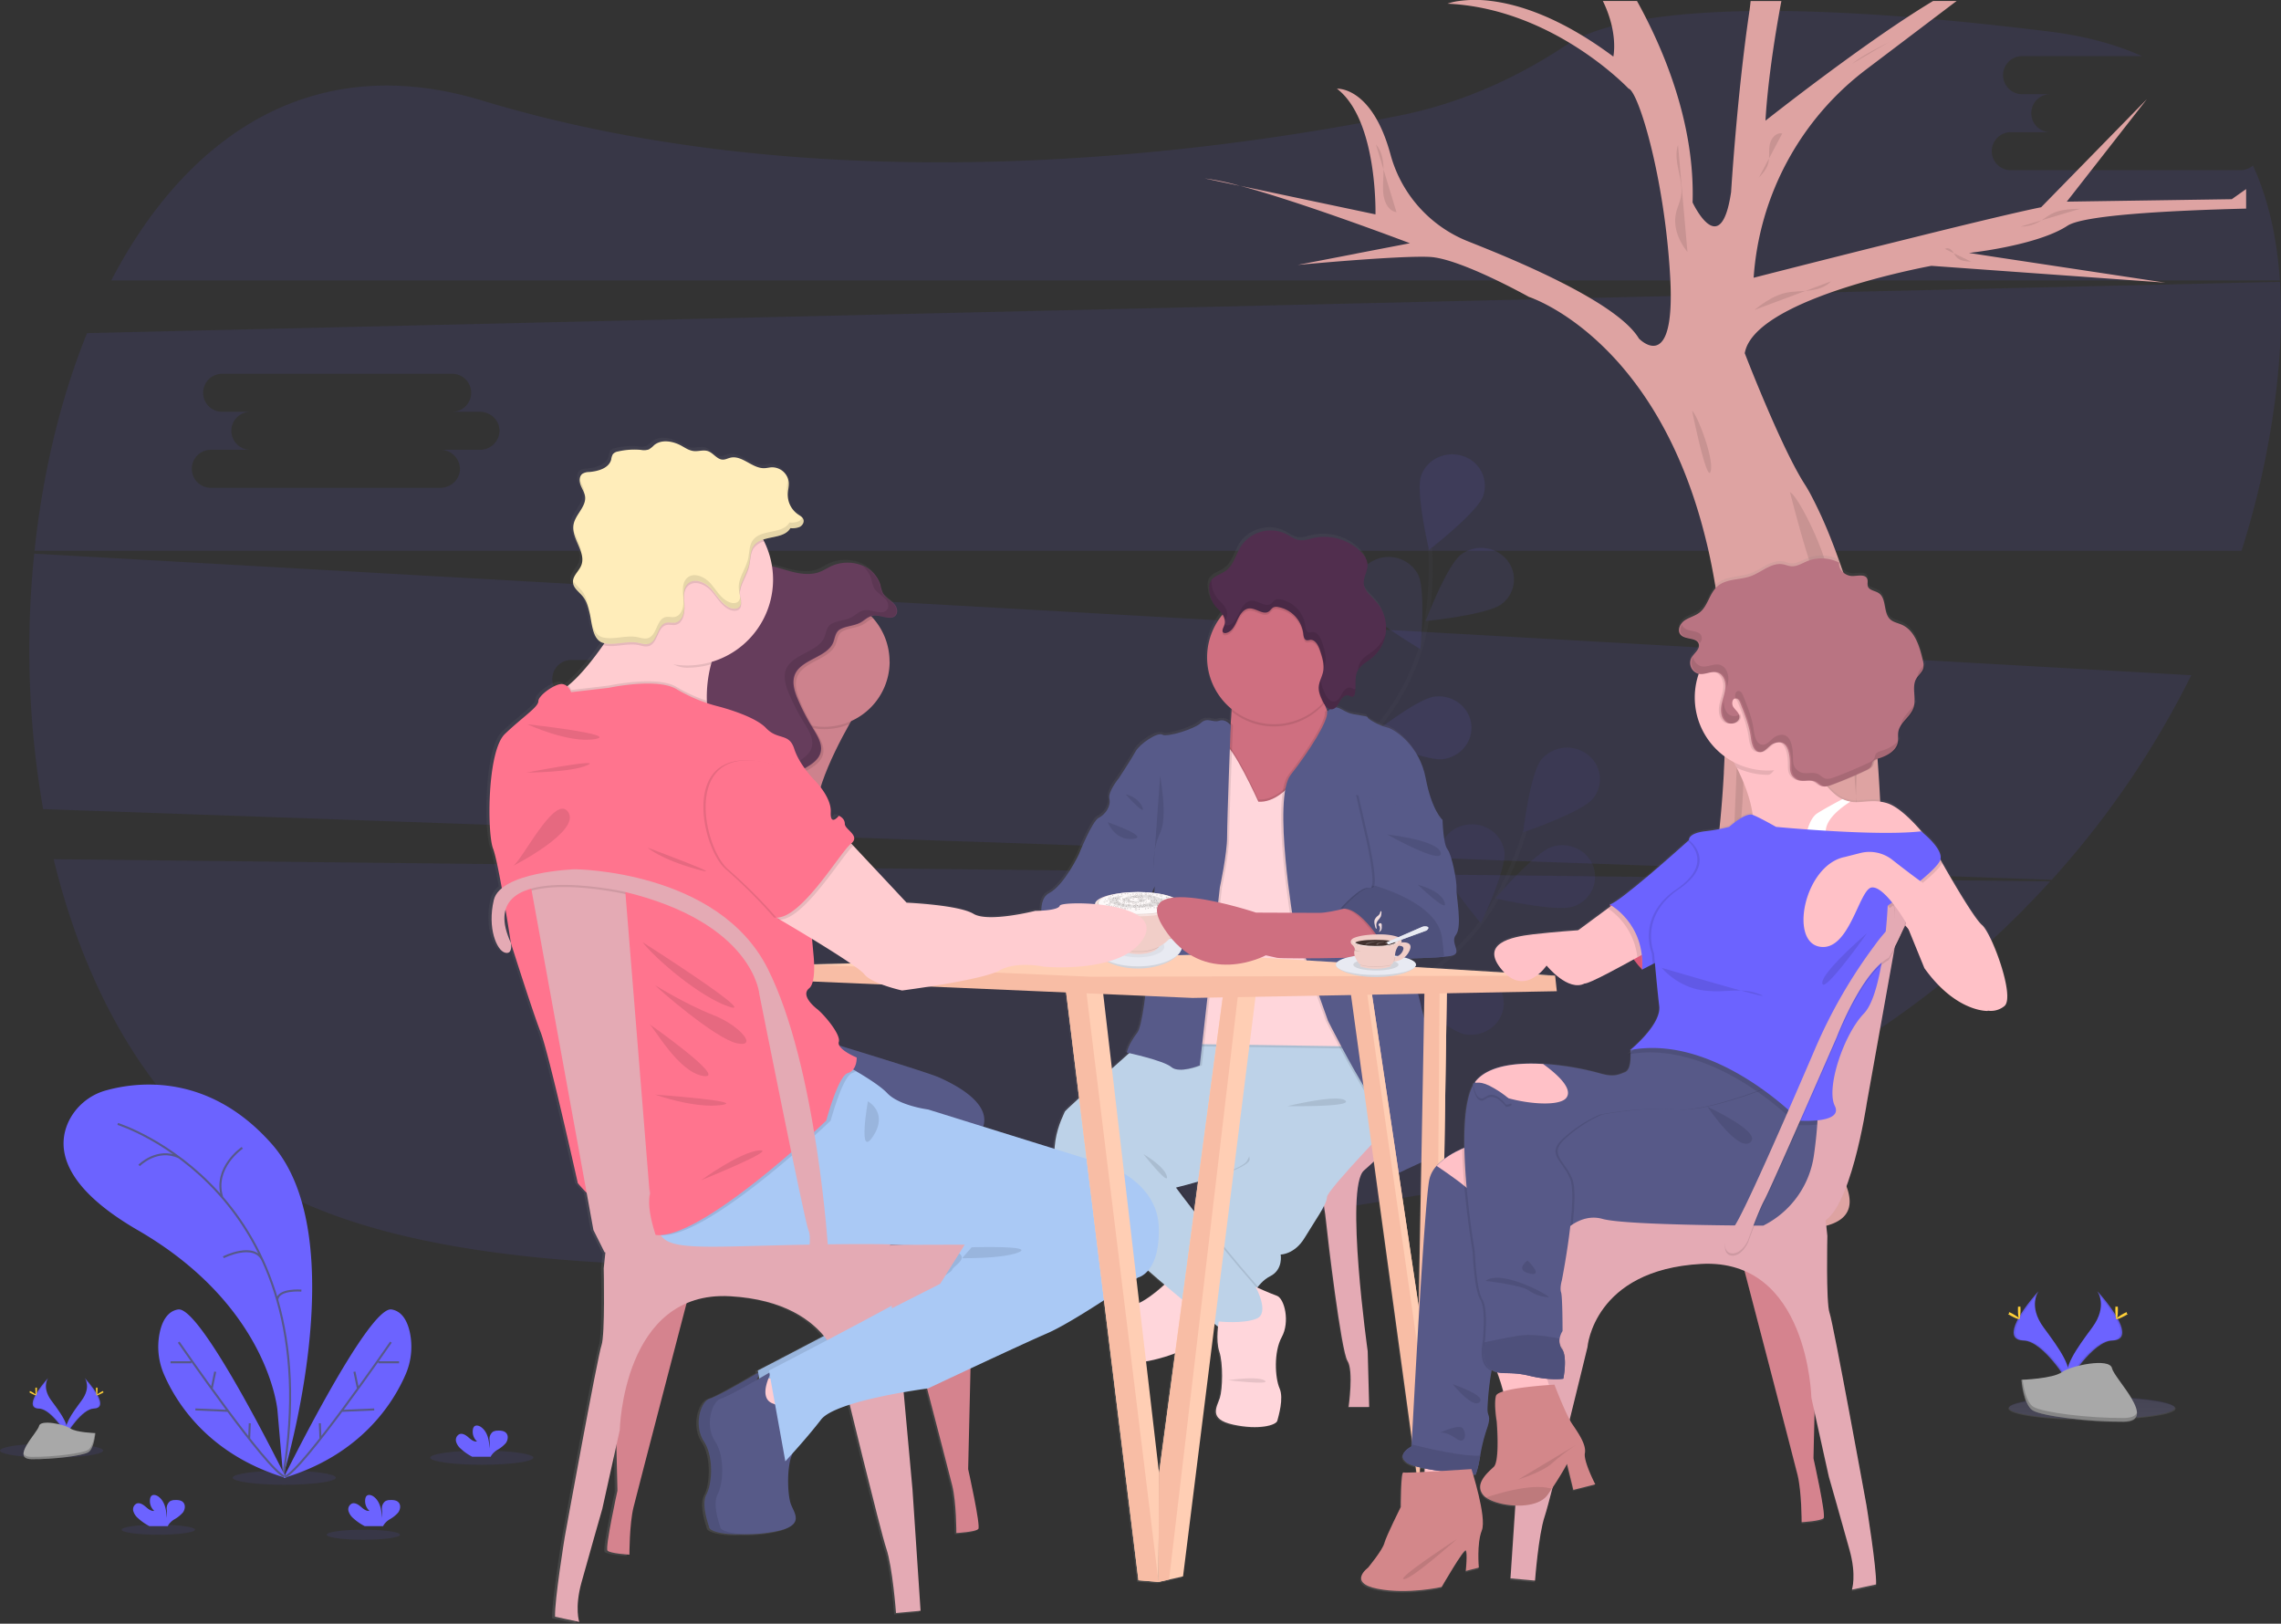 <svg data-name="Layer 1" xmlns="http://www.w3.org/2000/svg" xmlns:xlink="http://www.w3.org/1999/xlink" width="1125.12" height="800.94" viewBox="0 0 1125.12 800.94"><rect x="0" y="0" width="1125.12" height="800.94" fill="#333333" stroke="none"/><defs><linearGradient id="a" x1="652.58" y1="850.47" x2="652.58" y2="265.49" gradientUnits="userSpaceOnUse"><stop offset="0" stop-color="gray" stop-opacity=".25"/><stop offset=".54" stop-color="gray" stop-opacity=".12"/><stop offset="1" stop-color="gray" stop-opacity=".1"/></linearGradient><linearGradient id="b" x1="1069.38" y1="751.23" x2="1069.38" y2="686.58" xlink:href="#a"/></defs><title>hang out</title><path d="M26.46 423.83c17.58 72.21 54.78 134.64 113.58 164.88 122.19 62.88 397.76 30.45 603.43-6.77 106.36-19.26 199.88-72.36 267.81-147.17zM1104.98 83.95H992.14a9.38 9.38 0 1 1 0-18.75h19.5a9.38 9.38 0 1 1 0-18.75h-13.93a9.38 9.38 0 1 1 0-18.75h58.9c-13.08-5.84-28.3-10-46-12.17-160.6-19.83-217.94-6.71-238.17 6.78-24.95 16.64-52.8 28.88-82.54 34.78-99.04 19.65-284.34 43.29-452.34-7.57-83.45-25.27-145.5 17.44-182.69 88.83h1069.69c-1.4-20.75-5.58-39.91-13.26-56.68a9.87 9.87 0 0 1-6.32 2.28zM702.75 311.73l-1.47-.08-15.36-.87-147.16-8.31-15.9-.9-234.3-13.16-65.67-3.7-10.4-.58-9.23-.52-186.37-10.49a458.93 458.93 0 0 0 4.38 126l156.79 5.5 12.43.45 2.2.07 74.38 2.62 4 .14 8.58.3 75 2.64 10.28.36 35.86 1.27h.67l5.27.19 17.95.63 15.75.55 30 1.06h.63l2.68.09 2.83.11h.62l47.82 1.67 13.4.48h.56l6.45.23h1.68l5.67.21 17.31.61 6.5.23 8.35.29h.31l11.46.4 33.21 1.25 9.12.31h1l44.18 1.56 25.65.9 31.98 1.23 5.12.17 8.27.29 30.06 1.06 226.75 8a446.33 446.33 0 0 0 68.83-100.92zm-426.34 70a9.94 9.94 0 0 1-6.5-2.4 9.89 9.89 0 0 1-2.06-2.5 9.1 9.1 0 0 1-1.19-4.47 9 9 0 0 1 1.61-5.13 10.49 10.49 0 0 1 1.08-1.3 9.91 9.91 0 0 1 7.06-2.92h19.5a9.38 9.38 0 1 1 0-18.75h-13.93a9.1 9.1 0 0 1-.91 0 9.37 9.37 0 0 1 .91-18.71h112.84a9.38 9.38 0 1 1 0 18.75h13.93a9.38 9.38 0 1 1 0 18.75h-19.5a9.38 9.38 0 1 1 0 18.75zm848.21-242.72l-778.36 18.2-85.55 2-217.77 5.1c-13.17 32.51-21.89 69.26-25.9 107.36h1088.63a430.57 430.57 0 0 0 15.71-68.44c3.24-22.39 4.55-44.05 3.24-64.22zm-888 82.87h-19.5a9.59 9.59 0 0 1 9.75 9.37v.57a9.32 9.32 0 0 1-4.32 7.23 10 10 0 0 1-5.41 1.58H104.3a9.38 9.38 0 1 1 0-18.75h19.51a9.38 9.38 0 1 1 0-18.75h-13.93a9.38 9.38 0 1 1 0-18.75h112.84a9.38 9.38 0 1 1 0 18.75h13.93a10 10 0 0 1 4.63 1.14 9.36 9.36 0 0 1 5.13 8.24 9.61 9.61 0 0 1-9.76 9.37z" fill="#6c63ff" opacity=".1"/><g opacity=".1"><path d="M604.98 583.09s28.58-67.62 81.87-92.73c22.37-10.53 40.87-27.4 52.21-48.73a181.94 181.94 0 0 0 13.09-31.6" fill="none" stroke="#535461" stroke-miterlimit="10" stroke-width="2"/><path d="M785.64 394.02c-5.55 6.72-34.32 16.52-34.32 16.52s3.47-29.14 9-35.86a16.62 16.62 0 0 1 22.72-2.49 15.13 15.13 0 0 1 2.6 21.83zm-9.87 53.19c-8.46 2.74-38.14-4.06-38.14-4.06s19.38-22.66 27.84-25.39 17.63 1.64 20.48 9.77a15.41 15.41 0 0 1-10.18 19.68zm-53.51 62.88c-8.74-1.75-30.8-22-30.8-22s28.64-10.15 37.38-8.4 14.35 10 12.54 18.37-10.38 13.77-19.12 12.03zm-51.63 38.8c-8.92-.3-34.23-16.7-34.23-16.7s26.44-14.66 35.36-14.35 15.9 7.49 15.59 16.07-7.79 15.28-16.72 14.98zm39.36-124.75c1.14 8.51 20.47 31.21 20.47 31.21s12.73-26.66 11.59-35.18-9.24-14.52-18.09-13.42-15.11 8.88-13.97 17.39zm-59.79 46.12c3.74 7.79 29.25 23.89 29.25 23.89s3.85-29.1.11-36.9a16.43 16.43 0 0 0-21.44-7.6 15.29 15.29 0 0 0-7.92 20.61zm-51.71 52.49c2.31 8.29 24.63 28.3 24.63 28.3s8.91-28.06 6.59-36.35-11.17-13.2-19.79-11a15.48 15.48 0 0 0-11.43 19.05z" fill="#6c63ff"/><path d="M785.64 394.02c-5.55 6.72-34.32 16.52-34.32 16.52s3.47-29.14 9-35.86a16.62 16.62 0 0 1 22.72-2.49 15.13 15.13 0 0 1 2.6 21.83zm-9.87 53.19c-8.46 2.74-38.14-4.06-38.14-4.06s19.38-22.66 27.84-25.39 17.63 1.64 20.48 9.77a15.41 15.41 0 0 1-10.18 19.68zm-53.51 62.88c-8.74-1.75-30.8-22-30.8-22s28.64-10.15 37.38-8.4 14.35 10 12.54 18.37-10.38 13.77-19.12 12.03zm-51.63 38.8c-8.92-.3-34.23-16.7-34.23-16.7s26.44-14.66 35.36-14.35 15.9 7.49 15.59 16.07-7.79 15.28-16.72 14.98zm39.36-124.75c1.14 8.51 20.47 31.21 20.47 31.21s12.73-26.66 11.59-35.18-9.24-14.52-18.09-13.42-15.11 8.88-13.97 17.39zm-59.79 46.12c3.74 7.79 29.25 23.89 29.25 23.89s3.85-29.1.11-36.9a16.43 16.43 0 0 0-21.44-7.6 15.29 15.29 0 0 0-7.92 20.61zm-51.71 52.49c2.31 8.29 24.63 28.3 24.63 28.3s8.91-28.06 6.59-36.35-11.17-13.2-19.79-11a15.48 15.48 0 0 0-11.43 19.05z" opacity=".25"/></g><g opacity=".1"><path d="M626.35 480.69s3.6-72.91 45.24-113.58c17.48-17.06 29.11-38.88 32.45-62.62a179.34 179.34 0 0 0 1.44-34" fill="none" stroke="#535461" stroke-miterlimit="10" stroke-width="2"/><path d="M731.56 244.73c-2.93 8.11-26.68 26.53-26.68 26.53s-6.79-28.61-3.87-36.71 12.14-12.4 20.57-9.59a15.4 15.4 0 0 1 9.98 19.77zm9 53.33c-7 5.27-37.39 8.32-37.39 8.32s10.47-27.55 17.51-32.83a16.6 16.6 0 0 1 22.69 2.7 15.14 15.14 0 0 1-2.81 21.81zm-28.75 76.41c-8.85 1.14-36.65-11-36.65-11s23.51-18.7 32.36-19.84 17 4.83 18.16 13.34-5.03 16.32-13.87 17.5zm-35.33 53c-8.52 2.56-38-4.85-38-4.85s19.89-22.25 28.41-24.81 17.59 2 20.25 10.19a15.44 15.44 0 0 1-10.66 19.47zm-5.92-130.21c4 7.67 30.08 22.92 30.08 22.92s2.81-29.21-1.2-36.88a16.47 16.47 0 0 0-21.7-6.9 15.26 15.26 0 0 0-7.18 20.86zm-40.47 62.57c6.21 6.16 35.83 13.21 35.83 13.21s-6.41-28.68-12.62-34.84a16.64 16.64 0 0 0-22.86-.34 15.11 15.11 0 0 0-.35 21.97zm-30.68 66.01c5 7.08 33 18.84 33 18.84s-1.28-29.31-6.32-36.39a16.58 16.58 0 0 0-22.47-4.05 15.17 15.17 0 0 0-4.21 21.6z" fill="#6c63ff"/></g><path d="M668.86 125.13l-28.76 5.55s50.18-4.73 65.2-3.94 48.88 19.73 48.88 19.73 16 5.08 34.91 22.89a146.66 146.66 0 0 1 12.92 13.82c15.1 18.3 30.26 45.13 39.64 83.93 1 4 1.87 8.06 2.7 12.27 1.68 8.53 3.09 17.58 4.17 27.19.5 4.45.94 9 1.29 13.72q.53 6.72.82 13.78.28 6.72.37 13.74c.07 6.28 0 12.73-.15 19.39q-.18 6.65-.55 13.55v.55c-1.69 31.32-5.6 57.87-11 80.36-.56 2.33-1.14 4.63-1.73 6.87a271.16 271.16 0 0 1-10.01 30.51q-1 2.63-2.09 5.13-2.48 5.87-5.09 11.19-2.16 4.38-4.39 8.41c-.29.55-.6 1.09-.9 1.62-.73 1.29-1.47 2.55-2.21 3.78-25.89 43.3-57.66 53.85-70.32 56.41-1.75.35-3.14.56-4.1.67h-.07c-.94.11-1.45.13-1.45.13-3 11.4 2.72 16 9.6 17.65a29.11 29.11 0 0 0 3.38.59 49.56 49.56 0 0 0 13.49-.54s30.88 1.37 63.3 2.14l7.35.17 2.72.05c16.77.33 33.13.45 45.06.09 5.66-.17 10.32-.45 13.54-.86 24.51-3.17 17.39-19 9.88-31.23-6.46-10.54-3.26-29.28 7.33-60.24q2.57-7.53 5.71-16c11.61-31.47 10.94-78.51 8.21-118.33-.36-5.25-.75-10.38-1.16-15.32-.5-6.07-1-11.87-1.51-17.31-2.2-24.25-9.34-50.38-16.94-71.4-1.09-3-2.19-6-3.29-8.76a212.48 212.48 0 0 0-10.88-23.92c-.88-1.59-1.71-3-2.48-4.19l-.7-1.11c-1.33-2.14-2.72-4.6-4.15-7.29-2.09-3.92-4.26-8.34-6.4-12.91-5.45-11.65-10.75-24.39-14.25-33-2.55-6.31-4.14-10.45-4.14-10.45a15.83 15.83 0 0 1 1.74-4.84c13.29-24.29 90.33-38.24 90.33-38.24l38.62 2.78 76.77 5.52-83.83-12.66-13-2s3.77-.4 9.35-1.3c11.07-1.8 29.27-5.57 39.25-12.14 8-5.24 50.2-7.48 88.08-8.43v-9.64l-7.07 5-81.39 1.21 39.52-50.58-52.17 53.34c-8.2 1.64-24 5.36-42.13 9.78-12.5 3.05-26.12 6.46-39.12 9.68-32 8-60.56 15.32-60.56 15.32a140.77 140.77 0 0 1 55.47-102.72L965.14.47h-11.58c-33 19.69-82.71 59.05-82.71 59.05s.83-21.77 7.83-59H863.5q-.27 2.87-.69 5.7c-6 40.63-8.93 88.51-8.93 88.51-5.14 34.78-19 5.14-19 5.14 1.24-39.52-14.69-76.4-27.43-99.4h-16.84c7.78 15.86 5.18 27.44 5.18 27.44C769.99 8.69 749.47 2.2 735.44.47a59.65 59.65 0 0 0-15.63 0A27.73 27.73 0 0 0 714 1.82c52.16 2.37 89.3 41.88 89.3 41.88 4.14 1 14.58 33.32 19 74.32.65 6 1.18 12.23 1.53 18.56 1.19 21.15-1.47 29.76-4.9 32.7-2.51 2.16-5.44 1.25-7.57 0a15.29 15.29 0 0 1-2.94-2.28c-8.12-13.6-39-29.07-67-40.9-5.93-2.5-11.74-4.84-17.18-7a64.18 64.18 0 0 1-38.42-43.12c-9.17-33.51-26.36-32.23-26.36-32.23 20.16 15.41 19 62 19 62l-66.76-14.1c31.73 8.52 83.75 28.33 83.75 28.33l-26.55 5.11zm-74.6-37.12l17.41 3.68a122.12 122.12 0 0 0-17.41-3.68z" fill="#dea3a2"/><path d="M794.35 564.82s14.69-8.7 34.82-4.35 50.95 2 53.76 1.57zm64.38-236.62s4.9 77.24-3.81 92.47zm18.07 92.47s-6.27 72.35-10.62 86.49 10.62-86.49 10.62-86.49zm6.13-177.88c4.44 1.68 23.48 40.26 19.63 51.68s-19.63-51.68-19.63-51.68zm-48.28-40.09c2.07.94 10.92 23.18 9.15 29.76s-9.15-29.76-9.15-29.76zm82.44 129.77c-2.2 22.43-3.39 37.12-2 55.07a211.23 211.23 0 0 1-.6 41.88zM678.69 71.24c2.68 3.06 3.58 7.3 3.71 11.37s-.4 8.14-.13 12.19c.29 4.27 2.31 9.28 6.55 9.85z" opacity=".1"/><path d="M891.2 49.72a46.59 46.59 0 0 0-8.87 6.11 15.87 15.87 0 0 0-5.16 9.24c-.19 1.52-.09 3.08-.43 4.58a14.45 14.45 0 0 1-3 5.55 75.44 75.44 0 0 1-7.49 8.29" fill="none"/><path d="M865.39 152.9a55 55 0 0 1 7.15-5 30.1 30.1 0 0 1 7.35-3.23c3.94-1 8.09-.89 12.14-1.31s8.3-1.55 11.07-4.55zm160.68-49.92c-4.81.13-9.8.3-14.08 2.5-2.18 1.13-4.08 2.73-6.22 3.93a18.92 18.92 0 0 1-9.07 2.36zm-66.67 19.83c1-.8 2.6-.18 3.45.81s1.34 2.26 2.22 3.22c1.75 1.9 4.62 2.11 7.2 2.21zM931.9 20.68l-4.62 2.42c-4.72 2.47-9.47 5-13.62 8.31zm-52.79 45.18c-3-.72-5.66 2.52-6.2 5.59s.09 6.32-.78 9.31c-.77 2.66-2.64 4.84-4.55 6.83zm-51.41 5.61c-2.76 8.25 3.1 17.26 1.39 25.79-.52 2.6-1.73 5-2.34 7.6-1.61 6.78 1.15 14 5.59 19.39z" opacity=".1"/><ellipse cx="237.65" cy="719.04" rx="25.44" ry="3.49" fill="#6c63ff" opacity=".1"/><ellipse cx="140.21" cy="728.92" rx="25.44" ry="3.49" fill="#6c63ff" opacity=".1"/><ellipse cx="25.44" cy="715.54" rx="25.44" ry="3.49" fill="#6c63ff" opacity=".1"/><ellipse cx="179.21" cy="757.05" rx="18.08" ry="2.48" fill="#6c63ff" opacity=".1"/><ellipse cx="78.08" cy="754.57" rx="18.08" ry="2.48" fill="#6c63ff" opacity=".1"/><path d="M139.66 728.13s35.68-116.95-5.58-163.79c-30.87-35-65.9-30.85-81.59-26.52a29 29 0 0 0-18.72 15.55c-5.48 11.84-4.49 31.05 34.23 53.47 64.84 37.53 68.87 89 68.87 89z" fill="#6c63ff"/><path d="M58.07 554.41s105.17 32.88 81.59 173.72M119.5 566.2s-14.48 9.76-9.88 24.42m-41-15.74s8.85-9 19.63-4m21.94 49.3s15.55-7.89 19.57 2m18.9 14.44s-11.67-.93-11.89 4.65" fill="none" stroke="#565987" stroke-miterlimit="10"/><path d="M141.11 729.07s-41.79-85-53.27-83.14c-5.45.88-8 6.24-9.1 11.63a34.22 34.22 0 0 0 2.28 20.69c5.93 13.6 21.85 39.43 60.09 50.82z" fill="#6c63ff"/><path d="M88.15 662.06s43.86 63.59 52.34 66.38m-56.37-56.46h10.24m2.02 23.27l16.05.69m-6.28-19.3l-1.74 8.35m18.8 17.08l-.31 7.6" fill="none" stroke="#565987" stroke-miterlimit="10"/><path d="M139.86 729.07s41.79-85 53.27-83.14c5.45.88 8 6.24 9.1 11.63a34.22 34.22 0 0 1-2.28 20.69c-5.93 13.6-21.85 39.43-60.09 50.82z" fill="#6c63ff"/><path d="M192.82 662.06s-43.86 63.59-52.33 66.41m56.36-56.49h-10.24m-2.02 23.27l-16.05.69m6.29-19.3l1.74 8.35m-18.81 17.08l.31 7.6" fill="none" stroke="#565987" stroke-miterlimit="10"/><path d="M68.12 748.92a7.31 7.31 0 0 1-2.38-3.59 3.19 3.19 0 0 1 1.66-3.66c1.53-.58 3.16.48 4.4 1.54s2.65 2.29 4.27 2.07a6.51 6.51 0 0 1-2-6.09 2.56 2.56 0 0 1 .56-1.24c.85-.9 2.38-.51 3.4.2 3.22 2.27 4.12 6.65 4.14 10.6a19.93 19.93 0 0 0 .06-4.37 4.48 4.48 0 0 1 1.64-3.86 4.86 4.86 0 0 1 2.5-.59c1.45-.05 3.06.09 4 1.15 1.24 1.32.92 3.53-.15 5a15.86 15.86 0 0 1-4.2 3.37 9.12 9.12 0 0 0-3 2.86 3.42 3.42 0 0 0-.23.51H73.7a25.59 25.59 0 0 1-5.58-3.9zm159.22-34.24a7.22 7.22 0 0 1-2.38-3.59 3.19 3.19 0 0 1 1.66-3.65c1.53-.59 3.16.47 4.39 1.54s2.66 2.29 4.28 2.06a6.5 6.5 0 0 1-2-6.09 2.62 2.62 0 0 1 .56-1.23c.85-.91 2.39-.52 3.4.2 3.23 2.26 4.13 6.65 4.15 10.59a19.84 19.84 0 0 0 .05-4.36 4.48 4.48 0 0 1 1.64-3.86 4.91 4.91 0 0 1 2.5-.59c1.45-.06 3.07.09 4.06 1.15 1.23 1.32.91 3.53-.16 5a15.67 15.67 0 0 1-4.2 3.36 9.53 9.53 0 0 0-3 2.86 2.71 2.71 0 0 0-.22.52h-9.11a25.16 25.16 0 0 1-5.62-3.91zm-53.07 34.24a7.31 7.31 0 0 1-2.38-3.59 3.2 3.2 0 0 1 1.67-3.66c1.52-.58 3.15.48 4.39 1.54s2.65 2.29 4.27 2.07a6.53 6.53 0 0 1-2-6.09 2.65 2.65 0 0 1 .56-1.24c.85-.9 2.38-.51 3.4.2 3.22 2.27 4.12 6.65 4.14 10.6a19.93 19.93 0 0 0 .06-4.37 4.48 4.48 0 0 1 1.64-3.86 4.86 4.86 0 0 1 2.5-.59c1.45-.05 3.07.09 4.06 1.15 1.23 1.32.91 3.53-.16 5a15.7 15.7 0 0 1-4.2 3.37 9.22 9.22 0 0 0-3 2.86 2.61 2.61 0 0 0-.22.51h-9.09a25.41 25.41 0 0 1-5.64-3.9zm-150.49-69.2s-3.4 4.45 1.58 11.18 9.09 12.41 7.43 16.61c0 0-7.52-12.5-13.64-12.68s-2.1-7.6 4.63-15.11z" fill="#6c63ff"/><path d="M23.78 679.72a5.62 5.62 0 0 0-.69 1.39c-6 7-9.15 13.56-3.41 13.72 5.34.16 11.75 9.71 13.29 12.13 0 .18-.11.37-.18.55 0 0-7.52-12.5-13.64-12.68s-2.1-7.6 4.63-15.11z" opacity=".1"/><path d="M17.45 685.4c0 1.56.17 2.84.39 2.84s.39-1.28.39-2.84-.22-.83-.43-.83-.35-.74-.35.83z" fill="#ffd037"/><path d="M15.27 687.27c1.38.75 2.58 1.2 2.69 1s-.93-.95-2.31-1.7-.83-.21-.94 0-.81-.05.56.7z" fill="#ffd037"/><path d="M41.79 679.72s3.41 4.45-1.58 11.18-9.08 12.41-7.42 16.57c0 0 7.51-12.5 13.63-12.68s2.14-7.56-4.63-15.07z" fill="#6c63ff"/><path d="M41.79 679.72a5.62 5.62 0 0 1 .69 1.39c6 7 9.15 13.56 3.41 13.72-5.34.16-11.75 9.71-13.29 12.13a4 4 0 0 0 .19.55s7.51-12.5 13.63-12.68 2.14-7.6-4.63-15.11z" opacity=".1"/><path d="M48.12 685.4c0 1.56-.17 2.84-.39 2.84s-.39-1.28-.39-2.84.22-.83.43-.83.35-.74.35.83z" fill="#ffd037"/><path d="M50.3 687.27c-1.38.75-2.58 1.2-2.68 1s.92-.95 2.3-1.7.84-.21.94 0 .82-.05-.56.7z" fill="#ffd037"/><path d="M47.04 706.92s-9.53-.29-12.4-2.33-14.66-4.49-15.37-1.21-14.33 16.31-3.57 16.4 25-1.68 27.87-3.42 3.47-9.44 3.47-9.44z" fill="#a8a8a8"/><path d="M15.56 718.64c10.76.08 25-1.68 27.87-3.43 2.18-1.33 3.05-6.1 3.34-8.3h.32s-.61 7.69-3.47 9.44-17.11 3.5-27.87 3.42c-3.1 0-4.18-1.13-4.12-2.77.38 1 1.57 1.62 3.93 1.64z" opacity=".2"/><path d="M1015.3 505.17c-4.08-3.46-16.24-24.72-19.68-30.8l-.9-1.62c1.26-4.73-6.64-11.61-8.94-13.5-4.85-5.7-11.8-12.8-17.53-14.5-7.34-2.17-12.47.27-18-.68a14.06 14.06 0 0 1-3.89-1.25 19.42 19.42 0 0 1-2.33-1.38 28.48 28.48 0 0 1-5.28-5.05 11.48 11.48 0 0 0 3-.79q8.55-3.19 16.8-7.1c1.19-.57 2.48-1.25 2.95-2.48.2-.52.23-1.1.47-1.6.52-1.12 1.86-1.55 3-1.91 4.22-1.28 8.8-3.8 9.5-8.15a11 11 0 0 0 .1-1.72 7.32 7.32 0 0 1-.8 1.27c.15-1.47-.08-3 .14-4.43a8.88 8.88 0 0 1 1.46-3.52 11.75 11.75 0 0 0-.08 1.45c1.64-3.55 5.59-6.12 6.89-9.95a11.11 11.11 0 0 0 .52-3.15 11 11 0 0 1-.9 1.69c.73-4.33-1.17-9.23 1.06-13 .15-.25.32-.5.49-.73a12 12 0 0 0-.13 1.48c.11-.25.23-.5.37-.75 1.05-1.78 2.91-3.09 3.45-5.09a5.82 5.82 0 0 0 .08-2.24 10 10 0 0 1-.68.93 12.53 12.53 0 0 0-.41-2.77c-1.59-6.86-3.91-14.65-10.34-17.5-1.95-.87-4.2-1.23-5.76-2.69-3.57-3.32-1.64-10.42-5.75-13-1.81-1.15-4.59-1.27-5.28-3.3-.39-1.15.14-2.47-.29-3.62-.91-2.45-4.48-1.57-7.09-1.48-3.62.14-7.36-3.05-6.83-6.63a19 19 0 0 0-15.76-.74c-2.64 1.07-5.23 2.78-8.06 2.52-1.37-.13-2.64-.71-4-.95-5.6-1-10.39 3.81-15.72 5.8-5.55 2.07-12.37 1.25-16.79 5.21-3.88 3.49-4.59 9.67-8.7 12.88-2.19 1.7-5 2.31-7.33 3.87s-3.89 4.92-2.13 7.07c2.22 2.72 7.92 1.26 9 4.6.87 2.69-2.47 4.69-3.75 7.2a5.59 5.59 0 0 0 3.85 7.7v.08a36.22 36.22 0 0 0 17.26 43.56c.5.9 1 1.91 1.56 3 3.11 6.18 6.72 14.84 7.79 23.28-3.74-1.23-11.61 5.93-11.61 5.93a85.92 85.92 0 0 1-12.13 2.21c-8.41 1.1-7.73 4.39-7.72 4.42l-.53.48C865.57 467.54 836 494 831.26 495l.25 1-1.22.9-14.65 10.85s-11.22.74-22.25 2-26.66 4.61-15.26 17.87c.32.38.64.72 1 1L734.91 526a1.94 1.94 0 0 0 .49-1.17c0-1-1.14-2-3.1-2.75l-.07-.31c5.57-.16 12.49-.41 17.11-.83 1.2-.12 2.23-.24 3-.37 6.9-1.11-.55-6.36 2.76-10.5s0-19.63.27-22.94-2.2-16.58-4.41-19.35-2.48-14.65-2.48-14.65-5.24-4.7-8.27-20.73-15.17-24.32-19-25.15-9.65-4.14-9.65-5-6.62-1.11-9.38-2.21-4.14-2.49-6.34-2.77a12.31 12.31 0 0 0 1.95-2.92 6.73 6.73 0 0 1 2.39-2.67 3.56 3.56 0 0 1 .61-.25 2.37 2.37 0 0 1 .65-.09 1.88 1.88 0 0 1 .66.09c.82.23 1.66.92 2.39.51a.87.87 0 0 0 .27-.23 2.23 2.23 0 0 0 .43-1c.09-.41.16-.83.21-1.25v-.09c.05-.43.08-.86.1-1.29.15-3.12-.29-6.35 1.16-9.06l.09-.13c1.46-2.6 4.33-4 6.66-5.91q.72-.58 1.38-1.23c.17-.16.32-.34.49-.52s.51-.53.75-.81.38-.49.57-.73.36-.47.52-.71.4-.59.59-.9.25-.4.36-.6.39-.7.57-1.07c.08-.16.16-.33.23-.49.19-.4.36-.81.52-1.22.05-.13.09-.26.13-.38.17-.46.32-.91.45-1.38v-.23a18.59 18.59 0 0 0 .57-3A19.68 19.68 0 0 0 716 345.3c-2.55-3-6.21-5.62-6.41-9.53a14.94 14.94 0 0 1 1.2-5.36 13.36 13.36 0 0 0 .58-2.3 6.35 6.35 0 0 0 .09-1.07c0-2.91-1.84-5.5-4-7.49a25.68 25.68 0 0 0-23.11-6.1c-2.13.52-4.28 1.32-6.46 1.05-2.54-.32-4.64-2-6.92-3.17-7.46-3.78-17.57-1-22.09 6-2.61 4.08-3.63 9.39-7.53 12.25-2.3 1.69-5.48 2.43-7.13 4.62a4.86 4.86 0 0 0-.52.81 6.12 6.12 0 0 0-.59 2.74 18.65 18.65 0 0 0 .24 2.88 13.21 13.21 0 0 0 4.19 8.05l.57.6.13.14c.4.44.78.88 1.12 1.33l.06.09.31.44c-.14.17-.29.33-.42.5a33.2 33.2 0 0 0 4.9 46.38v1.06c-.09 1.85-.22 3.81-.38 5.81a4.75 4.75 0 0 0-3.77-1.31 4 4 0 0 0-1.88.18 4.82 4.82 0 0 1-1.08.22c-1.42-.12-2.74-.63-4.13-.48a4.63 4.63 0 0 0-3.89 1.36c-2.74 2.52-12.27 5.79-16.89 6.06a2.88 2.88 0 0 1-1-.25 2.45 2.45 0 0 0-1.52-.14c-2.91-.65-11 5-12.82 8.43-1.93 3.59-8.27 13.26-8.27 13.26s-5.52 6.64-4.69 10.23-1.93 7.74-5.24 9.4-9.93 18.24-9.93 18.24-7.17 15.2-14.62 19.07c-2.92 1.52-3.84 5-3.89 8.75-1.72.09-3 .09-3 .09s-23.17 5.9-30.52 1.47-33.1-5.52-33.1-5.52L457.31 466l-1.06-1.14c4.64-3.95-3.18-6.85-3.18-9.75s-2.94-4.06-2.94-4.06-.13.17-.34.4a5.13 5.13 0 0 0-.76-.4 7.27 7.27 0 0 1-2.17 1.85c-.54-.35-.89-1.39-.77-3.69.22-4.49-2.69-9.24-5-12.27 3.31-10.76 9.5-22.86 14.24-31.3.27-.5.55-1 .82-1.45a32.35 32.35 0 0 0 11-50.91c-.34-.39-.69-.76-1.05-1.13a6.89 6.89 0 0 1 .81-.23 6 6 0 0 1 1.05-.1c2.37.06 5.1 1.15 7.31 1.05a4.33 4.33 0 0 0 2.05-.4c2.42-1.2 1.85-4.42.43-6.05-1.75-2-4.5-3.33-5.77-5.57a17.81 17.81 0 0 1-1.31-4.28 15.28 15.28 0 0 0-9.32-9.64 19.66 19.66 0 0 0-14.66.32c-2.17 1-4.08 2.31-6.33 3.12-4.65 1.68-10 .76-14.81-.58-2.81-.78-5.61-1.7-8.46-2.33a42.35 42.35 0 0 0-3.89-12.31c-.15-.31-.33-.6-.49-.91 4.8-1.66 11.06-1.36 13.56-5.71a9.56 9.56 0 0 0 4.55-.59c1.38-.69 2.42-2.35 1.86-3.8a3 3 0 0 0-.61-.92 11.47 11.47 0 0 0-2-1.51 11.82 11.82 0 0 1-5.08-9.1c0 .08 0 .16.07.25a10.77 10.77 0 0 1 0-1.27c.08-1.91.63-3.79.51-5.7a7.28 7.28 0 0 0-.54-2.31v.15a8.42 8.42 0 0 0-7.91-5.39c-1.25.06-2.48.4-3.73.44-6 .17-10.95-6.56-16.76-5.2-1.24.29-2.42 1-3.69.95-2.93 0-4.74-3.36-7.54-4.24-2.22-.71-4.64.27-7 0s-4.12-1.58-6.08-2.65c-4.19-2.29-9.8-3.3-13.47-.24a12.21 12.21 0 0 1-2.62 2.1 7.6 7.6 0 0 1-3.8.22 35.23 35.23 0 0 0-11.35.77 4.28 4.28 0 0 0-2.6 1.35 7.6 7.6 0 0 0-.82 2.65c-1.12 4.35-6.48 5.82-10.95 6.19a6.3 6.3 0 0 0-3.3.89c-1.61 1.23-1.56 3.7-.85 5.6s1.92 3.63 2.18 5.64c.65 5-4.78 8.87-5.68 13.88-1.26 6.92 6.41 13.72 3.8 20.26-1.15 2.9-4.23 5.14-4.09 8.26s3.16 4.92 5 7.3 2.51 5.17 3.21 8c1.08 4.33 1.28 12.5 5.92 14.58a4.69 4.69 0 0 0 .6.24 6.82 6.82 0 0 0 .78.19c-.22.32-.43.64-.65.95-5.42 7.74-11.49 15.27-17.17 19.91-.2.17-.41.33-.62.49a4.46 4.46 0 0 0-2.45-1.08c-3.31-.37-11.77 5.53-11.77 8.47S293.86 402 285 410.47s-8.82 49-5.88 56.75c1.16 3.07 2.79 11.06 4.33 19.58a10.84 10.84 0 0 0-4 5.85c-3.31 14 1.47 25.05 5.51 26.16S288 514 288 514c-3.23-7-3.84-12.41-2.63-16.52C286.85 506.55 288 514 288 514s10.67 33.9 14.71 44.22 18.39 74.81 18.39 74.81 1.57 2 4.38 4.85l3.34 18.36 5.51 11.06h.41l-.83 7.88s.73 33.17-1.11 38.14-18.2 95.08-18.2 95.08-5.15 31.69-4.78 39.43l11.95 2.58s-2.39-6.82 1.11-19.53 10.29-36.48 10.29-36.48l7-31.69.53 22.66s-6.25 28.19-5 29.66 10.84 2 10.84 2 0-15.11 2-23.4c1.76-7.23 21.28-82.13 26.24-101.18a47.05 47.05 0 0 1 21.56-3.48c24.77 1.38 38.63 10.44 46.37 19.73-17.75 9.38-32.7 17.12-32.7 17.12l.18 1-.16.09-.38.23-.19.11-.36.22-.27.15-.41.25-.26.15-.5.29-.23.13-1.64 1-.18.1-.71.41-.21.12-.75.43-.2.12-.85.49-.11.06-1 .56-1 .58-.1.06-.91.51-.25.14-.74.42-.35.2-.68.37-.34.19-.75.41-.26.15-1 .55-.94.51-.26.13-.71.38-.3.16-.62.32-.33.17-.61.32-.27.14-.72.36-.12.06-.8.4-.18.08-.56.27-.24.11-.45.2-.24.11-.39.16-.22.09-.36.14-.17.07-.45.15c-4.73 1.43-8.11 13.42-3 21.13s4.05 21.13 1.35 26.27.67 14.28 1.35 16.57c.51 1.74 6.71 3.63 16.49 3.19a69.52 69.52 0 0 0 15.72-1.19c15.55-2.86 9.8-9.14 8.11-13.71s-2-17.71.34-23.7q.24-.63.42-1.29c3.66-4.07 9.5-10.74 14.17-16.82 2.15-2.8 7.58-5.29 14.18-7.41 5.28 21.65 15.8 64.51 18.12 71.35 3.12 9.21 4.78 31.88 4.78 31.88l12.13-1.11-4-60.25-4.35-48c5.74-1 10.18-1.63 11.62-1.83 5.92 22.78 11.55 44.48 12.46 48.21 2 8.29 2 23.4 2 23.4s9.56-.55 10.85-2-5-29.67-5-29.67l1.17-49.86c13.73-6.43 30.43-14.19 37.81-17.4 6.94-3 18.47-10.13 28.11-16.4l17 138.75 9.93.83 5.31-1.21 6.82-1.55 15.6-125.07c.62.49 1.19.95 1.69 1.37-.34 3.13-.65 8.45.64 12.32 1.93 5.8 1.65 18.51.27 22.94s-6.06 10.5 6.62 13.26 21.24.28 21.79-1.93 3.31-11.06 1.1-16-3-18 1.1-25.43 1.38-19.07-2.48-20.45c-2.56-.92-6.32-2.56-8.58-3.57l-.72-.91a18.73 18.73 0 0 1 6-5.2c6.62-3.31 5.24-10.77 5.24-10.77s6.9 0 11.86-8.3c3.48-5.81 7.49-11.61 9.59-15.81.42 2.67.9 6 1.17 8.81.55 5.9 7.35 63.2 10.48 68s.55 22.85.55 22.85h10.11l-.73-27.64s-11.4-81.25-1.84-89.55c1.67-1.45 3.3-2.94 4.85-4.4l18.86 137.91c-.05 1-.09 1.72-.12 2.26s-.06 1-.06 1-8.09 4.06-2.2 8.1a15.06 15.06 0 0 0 4.16 1.74l.41 3a42.91 42.91 0 0 1-6.41 0c-1.29-.55-1.29 17.13-1.29 17.13s-7.17 14.38-8.09 17.88-8.09 12.16-8.09 12.16-10.3 7.55 4.78 10.5 31.62-.92 31.62-.92 11-19.16 12-18.06 0 10.14 0 10.14l6.44-1.66s-1.11-12 1.47-18.43c2-5.12-2.41-21.29-4.33-27.72l1.2.09s1.1-2.21 2.21-8.85q0-.31.09-.6a85.57 85.57 0 0 1 3.59-14.14c1.83-5.9 0-5.16 0-8.85a134.22 134.22 0 0 1 2-18.93c0-.19.07-.37.11-.56a8.82 8.82 0 0 0 2.68 1.19c1.1 3.06 2.26 6.57 3 9.5-2 .62-3.35 1.34-3.57 2.17-1.11 4.06.36 12.71.36 12.71s1.65 19.54-1.47 22.49-9.56 8.29-5.33 13.82a7 7 0 0 0 1.47 1.37c3 2.18 8.76 3.75 14.56 4l-2.42 36.1 12.02 1.12s1.65-22.67 4.78-31.88c.69-2 2.12-7.32 3.92-14.28 4.55-6.83 7.11-11.7 7.11-11.7l3.13 12.9 10.84-2.77s-5.88-11.42-5.15-15.47-3.12-9.76-6.24-14.37c-.39-.57-.81-1.3-1.26-2.13 4.65-18.87 8.79-36 8.79-36s2.94-38.3 56.08-41.3a47 47 0 0 1 21.55 3.48c5 19 24.49 94 26.25 101.18 2 8.29 2 23.4 2 23.4s9.56-.55 10.85-2-5-29.66-5-29.66l.53-22.66 7 31.69s6.8 23.76 10.29 36.48 1.1 19.53 1.1 19.53l11.95-2.58c.37-7.74-4.78-39.43-4.78-39.43s-16.36-90.1-18.2-95.08-1.1-38.14-1.1-38.14l-.81-7.72c13-9.15 20.3-58.06 20.3-58.06l13.56-75.82a91.85 91.85 0 0 0 5.4-12.16v-.07l1.62 1.82 7.88 19.35c15.62 21.93 31.25 21.19 31.25 21.19a1.11 1.11 0 0 0 .07-.16 10.35 10.35 0 0 0 8-2.1l.16-.13c5.67-4.43-6.09-36.12-10.88-40.18zM739.39 551c-.9-3.62-1.88-7.58-2.91-11.74l3.13-.06zm-47.08-153a9.08 9.08 0 0 0-.94.66c-.29-.74-.56-1.5-.83-2.26a5.25 5.25 0 0 0 1.77 1.6zm-94.63 160.42c-4.69 6.09-5.24 10-5.24 10l1.18.27-8.51 7.61-4.29-36.87 20.75.9c-1.17 9.11-2.5 16.28-3.89 18.09zm20.13 76.84s4.28-1 9.86-2.62l-1.77 13.3c-5-6.49-8.09-10.68-8.09-10.68zm-11.91-146l.15-.34v.35zm-106.13 91.46c-4.64-2.1-37.42-12.17-49.35-15.82a2.42 2.42 0 0 1-.29-1.87c1.11-3.68-7.35-13.63-10.66-16.21s-7.72-7.37-4.05-10.32a6.24 6.24 0 0 0 1.79-3.35l34.18 1.49a83.78 83.78 0 0 0 10 3s5.81-.76 13.45-2l67.64 2.93 6.42 52.31c-4.21 3.86-7.07 6.56-7.07 6.78 0 .48-4.53 8.2-5.08 18.37l-35.29-11a5.1 5.1 0 0 0 .19-.55c3.35-12.15-16.18-21.18-21.88-23.76zm-61.87-56.11c-.06-2.47-.27-4.33-.27-4.33l-.76-8.24c6.66 4.07 13.86 8.59 19 12.12zm159.32 155.74l.73-.5a10.09 10.09 0 0 0 5-3.46c2.95 2.57 5.7 4.94 8.11 7-2.82 2.6-7.78 6.83-12.45 9.06zm140.88-57.61l-1.3 71.64-9.91-66.38c2.8-1.39 7.18-3.42 11.21-5.26zm61.9-97.48s10.66 13.27 18.94 8.84c1.86.24 15.41-7.08 24.1-11.9a39.44 39.44 0 0 0 4.21 5.08l5.26-2.72 1.05-.54c.52 5.71 1.42 15.22 2.15 21.32 1.1 9.17-14.2 21.63-14.34 21.74s.06.46.1 1.18c-.75.67-1.2 1-1.2 1l1.23-.22c.11 2.89-.1 8-2.71 9.07-3.67 1.48-5.88 2.58-13.24.37a137.55 137.55 0 0 0-27.28-4.48c-12.77-.74-26.44.64-33 8.16-.23.27-.45.56-.66.86s-.22.33-.33.49a3.24 3.24 0 0 0-.66.31s0 .24.1.62c-3.56 6.42-4.55 18.29-4.33 31.07l-1.1.47-.54.25-.41.2c-.38.17-.76.36-1.14.55l-.68.34-.88.47-1 .55-.57.34c-.42.24-.84.5-1.26.77l-.3.19c-.48.32-1 .64-1.43 1l-.12.1c-.18.12-.35.25-.52.38l1.24-82.12 54.39-1-.83-7.74-8.4-.51a23.12 23.12 0 0 0 4.16-4.49zM409.81 729.89l.3-.75c0-.06.05-.12.08-.19l.29-.66.29 1.57c-.4.23-.8.47-1.22.7.09-.22.17-.44.25-.65zM602 721.4a81.33 81.33 0 0 0 14.37-4l-7.93 59.36zm135.47 52.53c.72.17 1.47.33 2.24.49v1.73l-2.34.12z" transform="translate(-37.44 -49.53)" fill="url(#a)"/><path d="M1110.55 744.39c0-2.14-8.71-4-21.52-5-3.48-5.8-8.94-12.1-9.5-14.67-.76-3.48-9.23-3-16.25-1.27 4.42-5.68 10.79-12.35 16.43-12.52 5.9-.16 5.94-4.53 2.7-10.61a20.52 20.52 0 0 0 3.55-1.59c2.21-1.22 1.07-.83.9-1.14s.71-1.19-1.51 0a20.75 20.75 0 0 0-3.22 2.09 19.68 19.68 0 0 0 .32-4c0-2.53-.21-1.34-.56-1.34s-.7-1.19-.7 1.34a26.43 26.43 0 0 0 .12 2.69 84.27 84.27 0 0 0-9.06-11.85v.07c.06.09.15.22.25.4v.05c0 .07.09.16.13.25v.06a7.31 7.31 0 0 1 .36.78.42.42 0 0 1 0 .1l.15.38c1.05 2.91 1.77 8.56-3.63 15.87s-10.32 14.07-12 19.69c-1.65-5.62-6.47-12.26-12-19.69s-4.68-13-3.63-15.87l.15-.38v-.1q.2-.45.36-.78v-.06c0-.09.09-.18.13-.25v-.05a3.26 3.26 0 0 1 .25-.4v-.07a84.27 84.27 0 0 0-9.06 11.85c.07-.76.12-1.68.12-2.69 0-2.53-.35-1.34-.7-1.34s-.57-1.19-.57 1.34a19.52 19.52 0 0 0 .33 4 20.75 20.75 0 0 0-3.22-2.09c-2.22-1.21-1.34-.33-1.51 0s-1.32-.08.9 1.14a20.52 20.52 0 0 0 3.55 1.59c-3.24 6.08-3.2 10.45 2.7 10.61 6.78.2 14.64 9.83 18.87 15.8-4.22 2.89-16.69 3.58-19.36 3.69h-.51a47.8 47.8 0 0 0 1.06 6.55 28.88 28.88 0 0 0 1.21 3.94c-5.29.95-8.45 2.13-8.45 3.42 0 2.7 13.83 5 32.27 5.51a220.06 220.06 0 0 0 24.36 1.32c.5 0 1 0 1.38-.06h.2c.4 0 .77-.1 1.12-.16l.21-.05a7.37 7.37 0 0 0 .93-.25l.14-.06a6.17 6.17 0 0 0 .73-.33h.09a4.55 4.55 0 0 0 .6-.42l.12-.11a2.74 2.74 0 0 0 .43-.48l.06-.07c12.08-.99 19.78-2.76 19.78-4.78z" transform="translate(-37.44 -49.53)" fill="url(#b)"/><path d="M385.26 702.94s2 9.38-.34 15.35-2 19-.34 23.6 7.42 10.8-8.09 13.65-26 .28-26.63-2-4.05-11.37-1.35-16.49 3.71-18.48-1.35-26.16-1.69-19.61 3-21 25.09-13.53 25.09-13.53-7.55 13.11.55 16a14.69 14.69 0 0 1 9.46 10.58z" fill="#575a88"/><path d="M555.76 630.2s-31.2 21.65-44.76 27.51-58.7 27.15-58.7 27.15-45.48 5.87-52.82 15.41-17.61 20.55-17.61 20.55l-8.07-44.76s89.51-46.23 90.24-49.53 26.42-13.21-48.42-12.84c-65.58.33-89.75 4.59-95.23-4.48a10 10 0 0 1-1.26-4.69c-.74-15 88.05-81.45 88.05-81.45s4.34 2.26 9.52 5.3c5.68 3.32 12.36 7.59 15.43 10.85 5.87 6.23 20.17 8.07 20.17 8.07l87.32 27.18s25.68 8.07 26.41 30.82-10.27 24.91-10.27 24.91z" fill="#aac9f5"/><path d="M566.03 605.26c-.73-22.79-26.41-30.79-26.41-30.79l-87.32-27.15s-14.3-1.84-20.17-8.07c-3.07-3.26-9.75-7.53-15.43-10.85-5.18-3-9.52-5.3-9.52-5.3s-88.79 66.4-88.05 81.45a10 10 0 0 0 1.26 4.69c5.48 9.07 29.65 4.81 95.23 4.48 74.84-.37 49.15 9.54 48.42 12.84s-90.24 49.53-90.24 49.53l.18 1c-4.54 2.68-19.78 11.57-23.79 12.77-4.72 1.43-8.09 13.37-3 21s4 21 1.35 26.16.67 14.21 1.35 16.49 11.12 4.83 26.63 2 9.78-9.1 8.09-13.65-2-17.63.34-23.6a12.78 12.78 0 0 0 .42-1.28c3.65-4 9.48-10.69 14.14-16.74 7.34-9.54 52.82-15.41 52.82-15.41s45.13-21.27 58.7-27.15 44.76-27.51 44.76-27.51 10.98-2.18 10.24-24.91zm-190.2 87c-6.07-2.14-3.35-10.05-1.61-13.87l2.57 14.26c-.31-.1-.62-.24-.96-.36z" opacity=".1"/><path d="M442.4 627.82s25.31 96.85 27.33 105.1 2 23.3 2 23.3 9.54-.55 10.82-2-5-29.53-5-29.53l1.83-78.51-26.78-22.56z" fill="#d5838e"/><path fill="#ffccd0" d="M376.42 679.95h19.81v17.06h-19.81z"/><path d="M390.76 702.94s2 9.38-.34 15.35-2 19-.33 23.6 7.41 10.8-8.1 13.65-26 .28-26.63-2-4.05-11.37-1.35-16.49 3.71-18.48-1.35-26.16-1.68-19.61 3-21 25.08-13.53 25.08-13.53-7.54 13.11.55 16a14.69 14.69 0 0 1 9.47 10.58zm18.99-188.47s47.87 14.49 53.56 17.06 25.13 11.56 21.83 23.66-30.27 13.4-30.27 13.4l-41.09-15.23-16.14-32.65z" fill="#575a88"/><path d="M425.34 346.47s-2.36 3.67-5.56 9.29c-.26.46-.54.94-.81 1.44-8.75 15.57-22.49 43.59-13.72 52.55 12.39 12.66-28.34-7.15-28.34-7.15l-1-1.79-16.63-30.13s13.07-13.2 20.94-24.78c.13-.18.26-.37.38-.56 3.51-5.25 5.88-10.11 5.37-13.18s3.36-2.84 8.87-.9c11.65 4.03 30.5 15.21 30.5 15.21z" fill="#cd828d"/><path d="M425.34 346.47s-2.36 3.67-5.56 9.29c-.26.46-.54.94-.81 1.44a32 32 0 0 1-18.19 1.93 32.07 32.07 0 0 1-20.16-12.69c-.13-.17-.25-.35-.38-.54.13-.18.26-.37.38-.56 3.51-5.25 5.88-10.11 5.37-13.18s3.36-2.84 8.87-.9c11.63 4.03 30.48 15.21 30.48 15.21z" opacity=".1"/><path d="M438.82 326.34a32.19 32.19 0 0 1-32.19 32.19 31.44 31.44 0 0 1-5.85-.54 32.18 32.18 0 1 1 38-31.65z" fill="#cd828d"/><path d="M430.74 305.03c-1.94.65-3.22 2-5 3-3.11 1.76-7.24 1.71-10.2 3.43-2.45 1.42-2.45 4.4-3.5 6.76-2.75 6.17-12.69 7.75-17.18 13a10.47 10.47 0 0 0-1 1.39c-2.44 4.12-1 9.08.9 13.42a108.86 108.86 0 0 0 6 12c.4.69.81 1.37 1.23 2.05 2.44 4 5.26 8.41 3.76 12.72-2.44 7-14.38 8.63-17.86 15.33-1 2-1.19 4.23-2.28 6.19-1.83 3.32-5.6 5-9.7 6.49l-16.63-30.13s13.5-13.63 21.32-25.34a32.18 32.18 0 0 1 50.12-40.27z" opacity=".1"/><path d="M441.31 298.21c-1.74-2-4.48-3.32-5.75-5.55a17.8 17.8 0 0 1-1.31-4.26 15.19 15.19 0 0 0-9.3-9.6 19.66 19.66 0 0 0-14.62.32c-2.16 1-4.07 2.3-6.31 3.11-4.65 1.66-10 .75-14.78-.58s-9.57-3.09-14.62-3.06-10.53 2.52-11.52 6.72a30 30 0 0 0-.32 3.42c-.6 5.08-5.25 9.18-10.29 12s-10.74 4.75-15.41 8-8.32 8.28-7.06 13.28c.78 3.11 3.29 5.65 5.3 8.34 5.07 6.79 7.1 14.85 9 22.73.68 2.74 1.36 5.58.7 8.33-1.18 4.95-6.29 8.39-9.63 12.57-4.14 5.2-5.55 11.7-5.25 18s2.17 12.41 4.1 18.48a23 23 0 0 0 2.82 6.41c2.43 3.47 6.61 5.75 10.64 7.89a12.48 12.48 0 0 0 5.88 1.94c4.43-.06 7-4.26 7.95-7.93a31.13 31.13 0 0 0 .91-9.31 6.78 6.78 0 0 1 .31-3.32 6.29 6.29 0 0 1 2.56-2.44c6.33-3.8 15.9-4.47 19.18-10.43 1.08-2 1.25-4.2 2.28-6.18 3.47-6.71 15.41-8.31 17.86-15.34 1.5-4.31-1.32-8.74-3.76-12.73a105.57 105.57 0 0 1-7.25-14c-1.85-4.34-3.35-9.3-.91-13.42 3.78-6.39 15.21-7.68 18.19-14.37 1.05-2.35 1.05-5.34 3.5-6.76 3-1.71 7.09-1.68 10.2-3.43 2-1.15 3.4-2.75 5.86-3.27 3.21-.67 7.66 1.91 10.39.55 2.45-1.29 1.88-4.49.46-6.11z" fill="#663d5c"/><path d="M440.95 298.21c-1.74-2-4.49-3.32-5.76-5.55a18.75 18.75 0 0 1-1.31-4.26 15 15 0 0 0-8.41-9.2 14 14 0 0 1 4.38 6.63 18.09 18.09 0 0 0 1.3 4.26c1.27 2.23 4 3.56 5.76 5.55 1.42 1.62 2 4.83-.43 6-2.72 1.36-7.17-1.21-10.38-.54-2.46.51-3.83 2.11-5.86 3.26-3.11 1.76-7.24 1.72-10.2 3.44-2.45 1.41-2.45 4.4-3.5 6.75-3 6.69-14.41 8-18.2 14.37-2.44 4.12-.93 9.09.92 13.42a107.46 107.46 0 0 0 7.24 14c2.45 4 5.26 8.41 3.77 12.72-2.45 7-14.39 8.63-17.87 15.34-1 2-1.19 4.22-2.27 6.18-3.29 6-12.86 6.64-19.18 10.43a6.29 6.29 0 0 0-2.56 2.44 6.67 6.67 0 0 0-.31 3.32 31.13 31.13 0 0 1-.91 9.31c-.93 3.68-3.53 7.87-7.95 7.93a12.52 12.52 0 0 1-5.89-1.94c-.88-.47-1.78-.95-2.66-1.45a54.5 54.5 0 0 0 6.7 4 12.48 12.48 0 0 0 5.89 1.94c4.42-.06 7-4.26 7.95-7.93a31.12 31.12 0 0 0 .9-9.31 6.78 6.78 0 0 1 .32-3.32 6.27 6.27 0 0 1 2.55-2.44c6.33-3.8 15.9-4.47 19.19-10.43 1.08-2 1.24-4.2 2.27-6.18 3.48-6.71 15.42-8.31 17.86-15.34 1.5-4.31-1.31-8.74-3.76-12.73a106.78 106.78 0 0 1-7.25-14c-1.85-4.34-3.35-9.3-.91-13.42 3.79-6.39 15.21-7.68 18.19-14.37 1.05-2.35 1.06-5.34 3.5-6.76 3-1.71 7.09-1.68 10.2-3.43 2-1.15 3.4-2.75 5.86-3.27 3.21-.67 7.66 1.91 10.39.55 2.41-1.15 1.84-4.35.43-5.97z" opacity=".1"/><path d="M794.04 446.22s5 21 16 32.09l4.41-9.58-5.51-17.47z" fill="#f26383"/><path d="M808.9 451.26l-14.86-5s5 21 16 32.09" opacity=".1"/><path d="M988.66 496.3l-.16.13a10.49 10.49 0 0 1-14.31-1.31l-42-47.13-1.09-1.22 22-25.32 4 2.57.9 1.62c3.44 6.05 15.57 27.21 19.64 30.66 4.8 4.04 16.53 35.59 11.02 40z" fill="#ffc1c7"/><path d="M576.67 631.47s-11.28 11.56-19 12.66-14 25.87-3.3 27.79 31.36-5.78 34.39-9.08 14-22.84 14-22.84z" fill="#ffd6db"/><path d="M813.12 469.14l-5.48 3.1c-8.46 4.7-23.91 13.13-25.89 12.86-2.75-.36-3.3-26.22-3.3-26.22l14.63-10.81 1.51-1.13 4.41-1.65z" fill="#ffc1c7"/><path d="M813.12 469.14l-5.48 3.1a33.59 33.59 0 0 0-14.56-24.17l1.51-1.13 4.41-1.65z" opacity=".1"/><path d="M844.12 439.06l-17.06 30.41-11.81 6.09-5.25 2.71c1.47-22.92-16-32.09-16-32.09 4.77-1 34.23-27.39 38.55-31.27l.53-.47 4-.55z" fill="#6c63ff"/><path d="M897.87 603.23l-14.49-11 47.32-157 16.7 6.24-12.66 24.94-13.94 77.76s-8.24 55.4-22.93 59.06z" fill="#e4aab4"/><path d="M954.18 418.15l-49.89-.37s-43.66 12.11-40-5.5c2.29-11-3.15-24.74-7.57-33.49-.53-1.06-1-2.06-1.55-3-1.91-3.54-3.35-5.73-3.35-5.73s5.19-.86 11.74-1.78c3-.44 6.38-.88 9.62-1.27 1.7-.21 3.36-.38 4.93-.55 6.42-.63 11.47-.78 11.47.3s1 3.67 2.62 7c.25.53.54 1.08.82 1.63a71.67 71.67 0 0 0 7.9 12.11 29 29 0 0 0 5.54 5.34 18.06 18.06 0 0 0 2.33 1.37 14 14 0 0 0 3.88 1.25c5.57.94 10.69-1.49 18 .68 9.94 2.93 23.51 22.01 23.51 22.01z" fill="#ffc1c7"/><path d="M690.56 541.05s-42 23.11-44.58 32.28 6.24 16.51 6.24 16.51 1.47 7.89 2 13.76 7.33 62.92 10.45 67.69.55 22.75.55 22.75h10.14l-.73-27.52s-11.38-80.89-1.84-89.15 17.43-17.61 20.18-16.88-2.41-19.44-2.41-19.44z" fill="#e4aab4"/><path d="M638.86 508.22s-27.52 52.55-28.07 59.7-23.94 37.42-23.94 37.42l29.17 36.87s3.85-9.35 10.46-12.65 5.22-10.73 5.22-10.73 6.88 0 11.84-8.26 11-16.51 11-20.08 36.32-41 36.32-41l-2.75-39.9-7.43-12.66z" fill="#bdd2e8"/><path d="M567.32 511.24l-.24.21c-3.34 3-40.76 36.15-40.76 36.94s-13.48 23.11 3.3 42.37 55.31 50.9 55.31 50.9 16.78 12.11 19 14.59 35.5 0 15.69-22.56-38.52-47.88-38.52-47.88 33-8 35.22-13.48-43.48-74.3-43.48-74.3z" opacity=".1"/><path d="M566.22 511.24l-.24.21c-3.34 3-40.76 36.15-40.76 36.94s-13.48 23.08 3.34 42.37 55.31 50.9 55.31 50.9 16.78 12.11 19 14.59 35.5 0 15.69-22.56-38.52-47.88-38.52-47.88 33-8 35.21-13.48 45.68-72.92 45.68-72.92l-89.15-1.38z" fill="#bdd2e8"/><path d="M661.42 363.21l-3.3 30s-33.85 13.48-34.67 13.21-22.56-19.81-19-32.74c1.8-6.49 2.62-15.48 3-22.82s.31-12.95.31-12.95 49.25-17.61 44.85-5.51c-1.6 4.39-.88 9.67.69 14.59a67.88 67.88 0 0 0 8.12 16.22z" fill="#cf6f80"/><path d="M360.4 300.75l-.07.18a156.68 156.68 0 0 0-9.3 25.59l-.3 1.17a62.7 62.7 0 0 0-2.06 18c.67 13.12 7.33 16.15 7.33 16.15s-100.7-16.5-84.2-19.26c2.66-.44 5.56-2.09 8.58-4.54 5.67-4.62 11.72-12.12 17.12-19.82 2-2.84 3.93-5.72 5.69-8.47.12-.18.25-.37.36-.55 6.58-10.26 11.18-18.9 11.18-18.9s69.34-41.83 45.67 10.45z" fill="#ffccd0"/><path d="M859.35 622.47s25.31 96.85 27.33 105.1 2 23.3 2 23.3 9.53-.55 10.82-2-5-29.53-5-29.53l1.83-78.51-26.78-22.56z" fill="#d5838e"/><path d="M874.2 591.68c.56 0 25.32.55 25.32.55l1.83 17.43s-.73 33 1.1 38 18.16 94.65 18.16 94.65 5.14 31.55 4.77 39.25l-11.92 2.57s2.38-6.79-1.1-19.44-10.27-36.32-10.27-36.32l-8.62-38.9s-1.47-69-54.48-66-55.95 41-55.95 41-18 74.29-21.1 83.47-4.77 31.73-4.77 31.73l-12.1-1.1 4-60 11.19-123.46 34.49-2.38z" fill="#e4aab4"/><path d="M339.8 638.47s-25.31 96.86-27.33 105.11-2 23.3-2 23.3-9.54-.55-10.82-2 4.91-29.57 4.91-29.57l-1.83-78.51 26.83-22.56z" fill="#d5838e"/><path d="M324.94 607.64c-.55 0-25.31.55-25.31.55l-1.84 17.42s.74 33-1.1 38-18.13 94.63-18.13 94.63-5.13 31.55-4.77 39.25l11.93 2.57s-2.39-6.79 1.1-19.44 10.27-36.32 10.27-36.32l8.62-38.89s1.47-69 54.48-66 55.92 41.06 55.92 41.06 18 74.29 21.09 83.46 4.77 31.74 4.77 31.74l12.11-1.1-4-60-11.23-123.45-34.48-2.38z" fill="#e4aab4"/><path d="M653.31 346.98c-.3.35-.61.68-.91 1a33 33 0 0 1-44.94 2.86c.37-7.29.31-12.95.31-12.95s49.25-17.61 44.85-5.51c-1.6 4.4-.88 9.68.69 14.6z" opacity=".1"/><path d="M661.42 324.23a33 33 0 1 1-33-33 32.82 32.82 0 0 1 33 33z" fill="#cf6f80"/><path d="M561.26 630.2s-31.18 21.65-44.76 27.51-58.69 27.15-58.69 27.15-45.49 5.87-52.83 15.41-17.61 20.55-17.61 20.55l-8.07-44.76s89.51-46.23 90.25-49.53 26.42-13.21-48.43-12.84c-65.58.33-89.75 4.59-95.23-4.48a10 10 0 0 1-1.26-4.69c-.73-15 88.05-81.45 88.05-81.45s4.34 2.26 9.52 5.3c5.68 3.32 12.36 7.59 15.43 10.85 5.87 6.23 20.18 8.07 20.18 8.07l87.31 27.18s25.69 8 26.44 30.79-10.3 24.94-10.3 24.94z" fill="#aac9f5"/><path d="M620.7 394.35s-12.93-28.66-17.34-28.66-11.28 148.25-11.28 148.25l67.41 1.06 2.76-77.84-13.76-69s-12.38 27.25-27.79 26.19z" opacity=".1"/><path d="M620.7 396.55s-12.93-28.66-17.34-28.66-11.28 148.25-11.28 148.25l76.48 1.16-6.32-77.94-13.76-69s-12.37 27.25-27.78 26.19z" opacity=".1"/><path d="M620.7 395.47s-12.93-28.66-17.34-28.66-11.28 148.25-11.28 148.25l76.48 1.13-6.32-77.93-13.76-69s-12.37 27.21-27.78 26.21z" fill="#ffd6db"/><path d="M608.15 357.79s-2.31-3.38-5.61-2.28-5.78-1.93-9.08 1.1-16.51 7.15-19 5.77-11.28 4.68-13.21 8.26-8.25 13.21-8.25 13.21-5.5 6.6-4.68 10.18-1.92 7.7-5.23 9.35-9.9 18.16-9.9 18.16-7.15 15.14-14.58 19-1.93 20.63-1.93 20.63l44-1.37 9.91-22.56s-3.85 66-8.53 72.09-5.23 9.9-5.23 9.9 18.16 3.85 22 7.16 14-.83 14-.83l9.9-87.77s3.58-16.51 3.58-25 1.84-55 1.84-55z" opacity=".1"/><path d="M607.05 357.79s-2.31-3.38-5.61-2.28-5.78-1.93-9.08 1.1-16.51 7.15-19 5.77-11.28 4.68-13.21 8.26-8.25 13.21-8.25 13.21-5.5 6.6-4.68 10.18-1.92 7.7-5.23 9.35-9.9 18.16-9.9 18.16-7.16 15.14-14.58 19-1.95 20.62-1.95 20.62l44-1.37 10-22.56s-3.85 66-8.53 72.09-5.23 9.9-5.23 9.9 18.16 3.85 22 7.16 14-.83 14-.83l9.9-87.77s3.58-16.51 3.58-25 1.77-54.99 1.77-54.99z" fill="#575a89"/><path d="M546.41 405.58s3.3 9.08 12.38 8.26-12.38-8.26-12.38-8.26zm8.8-13.75s6.05 1.1 8.26 6.32-8.26-6.32-8.26-6.32zm17.06-9.36c0 1.1 3.85 20.36 0 28.34s-3.3 17.34-3.3 17.34zm81.22-31.31s2.15-2.53 4.35-2.26 3.58 1.65 6.33 2.75 9.36 1.38 9.36 2.2 5.78 4.13 9.63 5 16 9.08 19 25 8.24 20.62 8.24 20.62l-29.17 14.31s22.56 95.76 25.33 102.69 3 47.6 3 47.6-17.88 8-22.56 10.46-2.75-23.66-12.38-38.8-20.64-37.14-20.64-37.14l-16.77-47.12s-10.73-62.74-1.65-74.29 18.75-26.89 17.93-31.02z" opacity=".1"/><path d="M654.56 351.16s2.15-2.53 4.35-2.26 3.58 1.65 6.33 2.75 9.36 1.38 9.36 2.2 5.78 4.13 9.63 5 16 9.08 19 25 8.27 20.62 8.27 20.62l-29.17 14.31s22.56 95.76 25.32 102.69 3 47.6 3 47.6-17.88 8-22.56 10.46-2.75-23.66-12.38-38.8-20.64-37.14-20.64-37.14l-16.76-47.12s-10.75-62.72-1.65-74.27 18.75-26.91 17.9-31.04z" fill="#575a89"/><path d="M714.25 471.62c-.81.13-1.85.25-3.05.36-8.81.81-26.12 1-26.12 1s-12.93-25.59-23.93-24.77c0 0 10.18-11.55 14.3-10.18.7.23 1.13-.27 1.33-1.26 1.11-4.91-2.7-21.85-2.7-21.85l-5.23-22.84 30.27 7.43c2.75.55 11.28 4.95 11.28 4.95s.27 11.83 2.47 14.59 4.68 15.95 4.41 19.26 3 18.71-.28 22.83 4.13 9.38-2.75 10.48z" opacity=".1"/><path d="M715.35 471.62c-.81.13-1.85.25-3 .36-8.81.81-26.12 1-26.12 1s-12.93-25.59-23.93-24.77c0 0 10.18-11.55 14.3-10.18.7.23 1.13-.27 1.34-1.26 1.1-4.91-2.71-21.85-2.71-21.85L670 392.08l30.27 7.43c2.75.55 11.28 4.95 11.28 4.95s.27 11.83 2.47 14.59 4.68 15.95 4.41 19.26 3 18.71-.28 22.83 4.08 9.38-2.8 10.48z" fill="#575a89"/><path d="M684.26 411.64s25.31 2.75 26.41 9.08-26.41-9.08-26.41-9.08z" opacity=".1"/><path d="M601.16 651.85s-1.65 9.08.28 14.85 1.65 18.44.27 22.84-6 10.46 6.61 13.21 21.18.27 21.73-1.93 3.3-11 1.1-16-3-17.88 1.1-25.31 1.38-19-2.47-20.36-10.46-4.4-10.46-4.4 7.16 12.93.55 15.68-18.71 1.42-18.71 1.42z" fill="#ffd6db"/><path d="M661.42 324.23a32.82 32.82 0 0 1-9 22.66.6.6 0 0 1-.08-.16c-1-2.09-1.92-4.27-1.84-6.56.09-2.77 1.68-5.27 2.2-8 .65-3.45-.48-7-1.59-10.3-.82-2.44-2.39-5.4-4.95-5.11a5.62 5.62 0 0 1-1.51.18c-1.37-.21-1.64-2-1.8-3.36a15.23 15.23 0 0 0-12.44-13.05 3.81 3.81 0 0 0-2.17.14c-.95.43-1.48 1.47-2.34 2.06-2.79 1.94-6.35-1.77-9.74-1.49-2.88.25-4.64 3.2-5.83 5.84s-2.68 5.64-5.5 6.26a1.72 1.72 0 0 1-1.34-.15c-.88-.64-.27-2 .18-3 1.16-2.62.38-4.7-1-6.56a33 33 0 0 1 58.81 20.61z" opacity=".1"/><path d="M603.64 309.08c-.44 1-1.05 2.36-.16 3a1.7 1.7 0 0 0 1.33.15c2.82-.61 4.31-3.63 5.5-6.26s3-5.6 5.83-5.84c3.4-.28 6.95 3.42 9.74 1.49.86-.59 1.39-1.63 2.34-2.06a3.9 3.9 0 0 1 2.17-.14 15.24 15.24 0 0 1 12.45 13.05c.14 1.36.42 3.15 1.78 3.36a5.64 5.64 0 0 0 1.52-.18c2.56-.29 4.13 2.66 4.94 5.1 1.12 3.34 2.25 6.86 1.6 10.32-.51 2.73-2.11 5.23-2.2 8-.07 2.29.89 4.46 1.84 6.55s2.49 4.52 4.76 4.23c1.86-.24 2.89-2.22 3.78-3.87s2.5-3.43 4.31-2.91c.81.24 1.65.92 2.38.51a1.72 1.72 0 0 0 .69-1.2c.88-3.85-.38-8.17 1.49-11.64 1.44-2.68 4.36-4.12 6.73-6a19.28 19.28 0 0 0 2.61-27.6c-2.54-3-6.19-5.6-6.39-9.49-.16-3 1.84-5.71 1.87-8.69s-1.84-5.48-4-7.45a25.6 25.6 0 0 0-22.99-6.04c-2.13.51-4.28 1.3-6.45 1-2.53-.31-4.63-2-6.91-3.15a17.65 17.65 0 0 0-22 6c-2.61 4-3.63 9.35-7.52 12.19-2.56 1.87-6.22 2.57-7.63 5.4-.85 1.7-.61 3.72-.35 5.6a13.07 13.07 0 0 0 4.18 8c2.32 2.42 4.36 4.96 2.76 8.57z" fill="#512e4e"/><path fill="#ffceb4" d="M571.72 726.69l-.27 53.65-9.91-.83-36.04-293.03 10.64-.32 7.52-.23 28.06 240.76z"/><path fill="#f8bda5" d="M571.45 780.34l-9.91-.83-36.04-293.03 10.64-.32-.46 1.69 35.77 292.49z"/><path fill="#ffceb4" d="M619.88 487.03l-36.33 290.56-6.8 1.54-5.3 1.21.27-53.65 31.92-238.56.63-.05 15.61-1.05z"/><path fill="#f8bda5" d="M576.68 778.97l.07.16-5.3 1.21.27-53.65 31.92-238.56.63-.05 6.52 1.42-34.11 289.47zm126.29-113.09l-.83 19.05-2.2 50.84-34.11-249.02 7.79-.85 2.39-.25 26.96 180.23z"/><path fill="#ffceb4" d="M702.97 665.88l-.83 19.05-28.06-196.8-.46-2.23 2.39-.25 26.96 180.23z"/><path fill="#f8bda5" d="M712.33 576.45l.82 121.34-4.6-.17-9.71-.38 3.86-212.41 7.4.92 3.6.45-1.37 90.25z"/><path fill="#ffceb4" d="M712.33 576.45l.82 121.34-4.6-.17 1.55-211.87 3.6.45-1.37 90.25z"/><path fill="#f8bda5" d="M397.28 484l.55-8.25 47.32.27 142.26-2.2 109.78 6.05 69.89 1.38.83 7.7-179.68 3.31L397.28 484z"/><path fill="#ffceb4" d="M397.83 475.75l140.32 6.05 228.93-.55-171.14-10.46-198.11 4.96z"/><path d="M360.4 300.75l-.07.18a156.68 156.68 0 0 0-9.3 25.59l-.3 1.17a42.15 42.15 0 0 1-11.79 1.68c-10.62 0-15.41-11.14-22.84-17.61-2.92-2.53-10.42 1.77-12.55-1.47a5.21 5.21 0 0 1-.36-.55c.12-.18.25-.37.36-.55 6.58-10.26 11.18-18.9 11.18-18.9s69.34-41.82 45.67 10.46z" opacity=".1"/><path d="M381.32 285.89a42.37 42.37 0 1 1-4.41-18.82 42.41 42.41 0 0 1 4.41 18.82z" fill="#ffccd0"/><path d="M356 361.83s-100.7-16.5-84.2-19.26c2.66-.44 5.56-2.09 8.58-4.54a7.16 7.16 0 0 1 1.33 2.34l18.71-2.2s23.85-5.14 33.38.74a75.12 75.12 0 0 0 14.87 6.77c.67 13.12 7.33 16.15 7.33 16.15zm66.2 166.54a5.64 5.64 0 0 1-1.81.94c-4.77 1.47-10.65 23.48-10.65 23.48s-61.12 58.68-83.85 56.42a10 10 0 0 1-1.26-4.69c-.73-15 88.05-81.45 88.05-81.45s4.34 2.26 9.52 5.3z" opacity=".1"/><path d="M583.04 466.62c0 5.57-9.74 11.14-21.76 11.14s-21.72-5.57-21.72-11.14 9.74-9 21.75-9 21.73 3.43 21.73 9z" fill="#e8eaf2"/><path d="M583.04 466.62c0 5.57-9.74 11.14-21.76 11.14s-21.72-5.57-21.72-11.14 9.74-9 21.75-9 21.73 3.43 21.73 9z" opacity=".1"/><ellipse cx="561.29" cy="466.62" rx="21.75" ry="10.08" fill="#e8eaf2"/><ellipse cx="561.35" cy="467" rx="12.98" ry="5.23" opacity=".05"/><path d="M591.4 454.86c-.44-2.74-4.05-4.54-8.68-4.64a19.45 19.45 0 0 0-3.67.26c-6.26 1-10.89 4.6-10.34 8 .43 2.7 4 4.5 8.53 4.63a20 20 0 0 0 3.81-.25c6.27-.98 10.9-4.58 10.35-8zm-10.63 6.27a13.74 13.74 0 0 1-2 .18c-3.62.1-6.53-1.23-6.87-3.32-.39-2.46 2.93-5 7.42-5.76a14.28 14.28 0 0 1 3.23-.16c3 .21 5.32 1.46 5.61 3.3.4 2.46-2.9 5.04-7.39 5.76zm-9.03 4.98a2.31 2.31 0 0 1-.53 1.43c-1.36 1.79-5.18 3.08-9.69 3.08-4.2 0-7.81-1.11-9.39-2.71a2.59 2.59 0 0 1-.84-1.8c0-2.5 4.58-4.52 10.23-4.52s10.22 2.02 10.22 4.52z" fill="#f1cec8"/><path d="M571.74 466.11a2.31 2.31 0 0 1-.53 1.43 19.63 19.63 0 0 1-8.7 2h-2.45a19.78 19.78 0 0 1-7.93-1.65 2.59 2.59 0 0 1-.84-1.8c0-2.5 4.58-4.52 10.23-4.52s10.22 2.04 10.22 4.54zm10.98-15.89c0 .62-.07 1.24-.15 1.85a14.28 14.28 0 0 0-3.23.16c-4.49.73-7.81 3.3-7.42 5.76.34 2.09 3.25 3.42 6.87 3.32a20.81 20.81 0 0 1-1.55 1.83c-4.56-.13-8.1-1.93-8.53-4.63-.55-3.43 4.08-7 10.34-8a19.45 19.45 0 0 1 3.67-.29z" opacity=".1"/><path d="M540.3 446.65v2.82a19.76 19.76 0 0 0 19.76 19.76h2.5a19.76 19.76 0 0 0 19.71-19.76v-2.82z" fill="#f1cec8"/><ellipse cx="561.19" cy="446.03" rx="21.09" ry="6" fill="#f6e2df"/><ellipse cx="561.29" cy="445.65" rx="19.99" ry="5.42" opacity=".1"/><ellipse cx="561.35" cy="445.45" rx="19.53" ry="5.42" fill="#fdf9f9"/><path d="M547.07 446.89a.55.55 0 1 1 .55-.54.55.55 0 0 1-.55.54zm0-.89a.35.35 0 0 0-.35.35.35.35 0 1 0 .7 0 .35.35 0 0 0-.35-.35zm.64-.26a.55.55 0 1 1 .54-.55.55.55 0 0 1-.54.55zm0-.9a.35.35 0 1 0 .34.35.35.35 0 0 0-.34-.35zm-.64-.85a.55.55 0 1 1 .55-.55.55.55 0 0 1-.55.55zm0-.9a.35.35 0 1 0 .35.35.35.35 0 0 0-.35-.35zm4.04 4.98a.55.55 0 1 1 .54-.55.55.55 0 0 1-.54.55zm0-.9a.34.34 0 0 0-.35.35.35.35 0 1 0 .69 0 .34.34 0 0 0-.34-.35zm16.19-.18a.55.55 0 1 1 0-1.1.55.55 0 0 1 0 1.1zm0-.9a.35.35 0 1 0 0 .7.35.35 0 1 0 0-.7zm3.6 2.32a.55.55 0 1 1 .55-.55.55.55 0 0 1-.55.55zm0-.9a.35.35 0 0 0-.35.35.35.35 0 0 0 .7 0 .35.35 0 0 0-.35-.39zm.12-1.42a.55.55 0 1 1 .55-.55.55.55 0 0 1-.55.55zm0-.9a.35.35 0 1 0 .35.35.35.35 0 0 0-.35-.35zm1.7-2.8a.55.55 0 1 1 .55-.55.54.54 0 0 1-.55.55zm0-.9a.35.35 0 0 0-.34.35.35.35 0 1 0 .69 0 .35.35 0 0 0-.35-.37zm-.83 5.98a.55.55 0 1 1 .55-.54.55.55 0 0 1-.55.54zm0-.89a.35.35 0 1 0 .35.35.35.35 0 0 0-.35-.38zm2-.23a.55.55 0 1 1 .54-.55.55.55 0 0 1-.54.55zm0-.9a.35.35 0 1 0 .34.35.35.35 0 0 0-.34-.33zm-.2 2.19a.55.55 0 1 1 .54-.55.54.54 0 0 1-.54.55zm0-.89a.35.35 0 1 0 0 .69.35.35 0 1 0 0-.69zm-.62-2.41a.55.55 0 1 1 .55-.55.55.55 0 0 1-.55.55zm0-.9a.35.35 0 1 0 .35.35.35.35 0 0 0-.35-.32zm3 .2a.55.55 0 1 1 .55-.55.55.55 0 0 1-.55.55zm0-.9a.35.35 0 1 0 .35.35.35.35 0 0 0-.35-.35zm-8.77-.42a.55.55 0 1 1 0-1.1.55.55 0 0 1 0 1.1zm0-.9a.35.35 0 1 0 0 .7.35.35 0 1 0 0-.7zm-2.08.05a.55.55 0 1 1 .55-.55.55.55 0 0 1-.55.55zm0-.89a.35.35 0 1 0 .35.34.35.35 0 0 0-.35-.39zm-4.58 1.19a.55.55 0 1 1 .54-.55.55.55 0 0 1-.54.55zm0-.9a.35.35 0 1 0 .34.35.35.35 0 0 0-.34-.35zm3.92 6.3a.55.55 0 1 1 .54-.55.55.55 0 0 1-.54.55zm0-.9a.35.35 0 1 0 0 .7.35.35 0 0 0 0-.7zm-14.87 1.45a.55.55 0 1 1 .55-.55.55.55 0 0 1-.55.55zm0-.9a.35.35 0 1 0 .35.35.35.35 0 0 0-.35-.35zm2.31-.35a.55.55 0 1 1 .55-.55.55.55 0 0 1-.55.55zm0-.9a.35.35 0 1 0 .35.35.35.35 0 0 0-.35-.38zm1.97 1.52a.55.55 0 1 1 .55-.54.55.55 0 0 1-.55.54zm0-.89a.35.35 0 0 0-.35.35.35.35 0 0 0 .7 0 .35.35 0 0 0-.35-.35zm.35-.48a.55.55 0 1 1 .55-.54.55.55 0 0 1-.55.54zm0-.89a.35.35 0 0 0-.35.35.35.35 0 1 0 .7 0 .35.35 0 0 0-.35-.35zm.01-.36a.55.55 0 1 1 .55-.54.55.55 0 0 1-.55.54zm0-.89a.35.35 0 1 0 .35.35.35.35 0 0 0-.35-.32zm.55 5.27a.55.55 0 1 1 .55-.55.55.55 0 0 1-.55.55zm0-.9a.35.35 0 1 0 .35.35.35.35 0 0 0-.35-.35zm5.47 1.03a.55.55 0 1 1 .54-.55.55.55 0 0 1-.54.55zm0-.9a.35.35 0 1 0 .34.35.35.35 0 0 0-.34-.35zm-.69-.44a.55.55 0 1 1 .55-.55.55.55 0 0 1-.55.55zm0-.89a.35.35 0 1 0 .35.34.35.35 0 0 0-.35-.34zm-2.75.24a.55.55 0 1 1 .54-.55.55.55 0 0 1-.54.55zm0-.9a.35.35 0 1 0 0 .7.35.35 0 1 0 0-.7zm5.87-1.26a.55.55 0 1 1 .55-.55.55.55 0 0 1-.55.55zm0-.9a.35.35 0 1 0 .35.35.35.35 0 0 0-.35-.35zm-2.49 2.42a.55.55 0 1 1 .55-.55.55.55 0 0 1-.55.55zm0-.9a.35.35 0 1 0 .35.35.35.35 0 0 0-.35-.33zm2.9-2.2a.55.55 0 1 1 .55-.55.55.55 0 0 1-.55.55zm0-.9a.35.35 0 1 0 .35.35.35.35 0 0 0-.35-.35zm-.21-.59a.55.55 0 1 1 .55-.55.55.55 0 0 1-.55.55zm0-.9a.35.35 0 1 0 .35.35.35.35 0 0 0-.35-.35zm-1.15 2.43a.55.55 0 1 1 .55-.55.55.55 0 0 1-.55.55zm0-.9a.35.35 0 1 0 .35.35.35.35 0 0 0-.35-.35zm-2.82 3.48a.55.55 0 1 1 .55-.54.54.54 0 0 1-.55.54zm0-.89a.35.35 0 1 0 0 .69.35.35 0 1 0 0-.69zm-2.1.49a.55.55 0 1 1 .54-.55.54.54 0 0 1-.54.55zm0-.89a.35.35 0 1 0 0 .69.35.35 0 1 0 0-.69zm2.75-1.68a.55.55 0 1 1 .55-.55.55.55 0 0 1-.55.55zm0-.9a.35.35 0 1 0 .35.35.35.35 0 0 0-.35-.35zm-4.04 1.47a.35.35 0 1 1 .35-.35.35.35 0 0 1-.35.35zm0-.57a.22.22 0 1 0 0 .44.22.22 0 1 0 0-.44zm1.06 1.24a.35.35 0 1 1 .35-.35.35.35 0 0 1-.35.35zm0-.57a.22.22 0 0 0 0 .44.22.22 0 1 0 0-.44zm5.2-2.23a.35.35 0 1 1 .35-.35.35.35 0 0 1-.35.35zm0-.57a.22.22 0 1 0 .22.22.22.22 0 0 0-.22-.22zm.76 6.42a.35.35 0 1 1 .35-.35.35.35 0 0 1-.35.35zm0-.57a.22.22 0 0 0 0 .44.22.22 0 1 0 0-.44zm.92.98a.35.35 0 1 1 .35-.35.35.35 0 0 1-.35.35zm0-.57a.22.22 0 0 0-.22.22.22.22 0 1 0 .44 0 .22.22 0 0 0-.22-.22zm-1.12-.81a.35.35 0 0 1-.35-.35.35.35 0 1 1 .7 0 .35.35 0 0 1-.35.35zm0-.57a.22.22 0 0 0-.22.22.22.22 0 1 0 .44 0 .22.22 0 0 0-.22-.22zm6.83-2.68a.35.35 0 1 1 .35-.34.35.35 0 0 1-.35.34zm0-.57a.22.22 0 0 0-.22.23.22.22 0 1 0 .44 0 .22.22 0 0 0-.22-.23zm.43 1.46a.35.35 0 1 1 .34-.35.35.35 0 0 1-.34.35zm0-.57a.22.22 0 1 0 0 .44.22.22 0 1 0 0-.44zm-.35 1.4a.35.35 0 0 1-.35-.35.34.34 0 0 1 .35-.35.35.35 0 0 1 .35.35.35.35 0 0 1-.35.35zm0-.57a.21.21 0 0 0-.22.22.22.22 0 0 0 .22.22.22.22 0 0 0 .22-.22.22.22 0 0 0-.22-.22zm-.91 3.12a.35.35 0 1 1 .35-.34.35.35 0 0 1-.35.34zm0-.57a.22.22 0 0 0-.22.23.22.22 0 1 0 .44 0 .22.22 0 0 0-.22-.23zm5.53-1.82a.35.35 0 0 1-.35-.35.35.35 0 1 1 .7 0 .35.35 0 0 1-.35.35zm0-.57a.22.22 0 0 0-.22.22.22.22 0 1 0 .44 0 .22.22 0 0 0-.22-.22zm-8.2 2.69a.35.35 0 1 1 .35-.35.35.35 0 0 1-.35.35zm0-.57a.22.22 0 1 0 .22.22.22.22 0 0 0-.22-.22zm2.89-.86a.35.35 0 1 1 .35-.35.35.35 0 0 1-.35.35zm0-.57a.22.22 0 0 0 0 .44.22.22 0 1 0 0-.44zm-1.16 2.98a.35.35 0 0 1-.35-.35.35.35 0 1 1 .7 0 .35.35 0 0 1-.35.35zm0-.57a.22.22 0 0 0-.22.22.22.22 0 1 0 .44 0 .22.22 0 0 0-.22-.22zm7.62-1.85a.35.35 0 0 1-.35-.35.35.35 0 1 1 .69 0 .35.35 0 0 1-.34.35zm0-.58a.23.23 0 1 0 0 .45.22.22 0 0 0 .22-.22.22.22 0 0 0-.22-.23zm-4.44-3.18a.35.35 0 1 1 .34-.35.35.35 0 0 1-.34.35zm0-.57a.22.22 0 1 0 0 .44.22.22 0 1 0 0-.44zm-11.8.14a.35.35 0 1 1 .35-.35.35.35 0 0 1-.35.35zm0-.57a.22.22 0 1 0 .22.22.22.22 0 0 0-.22-.22zm-9.94 3.51a.35.35 0 0 1-.35-.35.35.35 0 1 1 .7 0 .35.35 0 0 1-.35.35zm0-.57a.22.22 0 0 0-.22.22.22.22 0 0 0 .44 0 .22.22 0 0 0-.22-.22zm8.67-1.94a.35.35 0 1 1 .35-.35.35.35 0 0 1-.35.35zm0-.57a.22.22 0 1 0 0 .44.22.22 0 1 0 0-.44zm-7.76 4.69a.35.35 0 1 1 .35-.35.35.35 0 0 1-.35.35zm0-.57a.22.22 0 1 0 0 .44.22.22 0 1 0 0-.44zm1.26-1.53a.35.35 0 1 1 .34-.35.35.35 0 0 1-.34.35zm0-.57a.22.22 0 1 0 0 .44.22.22 0 1 0 0-.44zm-6.32 2.01a.35.35 0 1 1 .35-.35.35.35 0 0 1-.35.35zm0-.57a.22.22 0 0 0-.22.22.22.22 0 1 0 .44 0 .22.22 0 0 0-.22-.22zm8.83 3.64a.35.35 0 0 1 0-.7.35.35 0 1 1 0 .7zm0-.57a.22.22 0 1 0 0 .44.22.22 0 1 0 0-.44zm2.52.74a.35.35 0 1 1 0-.7.35.35 0 0 1 0 .7zm0-.57a.22.22 0 1 0 0 .44.22.22 0 0 0 0-.44z" fill="#42312e" opacity=".3"/><circle cx="545.89" cy="446.25" r=".27" fill="#42312e" opacity=".3"/><circle cx="547.9" cy="442.39" r=".27" fill="#42312e" opacity=".3"/><circle cx="550.67" cy="444.14" r=".27" fill="#42312e" opacity=".3"/><circle cx="548.87" cy="441.64" r=".27" fill="#42312e" opacity=".3"/><circle cx="558.99" cy="443.51" r=".27" fill="#42312e" opacity=".3"/><circle cx="550.24" cy="443.09" r=".27" fill="#42312e" opacity=".3"/><circle cx="549.22" cy="442.97" r=".27" fill="#42312e" opacity=".3"/><circle cx="551.22" cy="445.05" r=".27" fill="#42312e" opacity=".3"/><circle cx="566.42" cy="443.44" r=".27" fill="#42312e" opacity=".3"/><circle cx="570.48" cy="444.23" r=".27" fill="#42312e" opacity=".3"/><circle cx="569.35" cy="447.72" r=".27" fill="#42312e" opacity=".3"/><circle cx="570.9" cy="446.55" r=".27" fill="#42312e" opacity=".3"/><circle cx="566.34" cy="447.99" r=".27" fill="#42312e" opacity=".3"/><circle cx="565.32" cy="443.41" r=".27" fill="#42312e" opacity=".3"/><circle cx="561.94" cy="447.38" r=".27" fill="#42312e" opacity=".3"/><circle cx="568.05" cy="444.34" r=".27" fill="#42312e" opacity=".3"/><circle cx="565.08" cy="448.26" r=".27" fill="#42312e" opacity=".3"/><circle cx="552.83" cy="447.72" r=".27" fill="#42312e" opacity=".3"/><circle cx="569.7" cy="445.25" r=".27" fill="#42312e" opacity=".3"/><circle cx="576.07" cy="444.78" r=".27" fill="#42312e" opacity=".3"/><circle cx="574.24" cy="443.17" r=".2" fill="#42312e" opacity=".3"/><circle cx="567.85" cy="442.74" r=".2" fill="#42312e" opacity=".3"/><circle cx="555.62" cy="445.25" r=".2" fill="#42312e" opacity=".3"/><circle cx="572.44" cy="444.68" r=".2" fill="#42312e" opacity=".3"/><circle cx="566.54" cy="442.43" r=".2" fill="#42312e" opacity=".3"/><circle cx="571.57" cy="443.38" r=".2" fill="#42312e" opacity=".3"/><circle cx="568.53" cy="441.34" r=".2" fill="#42312e" opacity=".3"/><circle cx="566.34" cy="440.99" r=".2" fill="#42312e" opacity=".3"/><circle cx="556.34" cy="441.97" r=".2" fill="#42312e" opacity=".3"/><circle cx="558.54" cy="442.23" r=".2" fill="#42312e" opacity=".3"/><circle cx="552.98" cy="444.23" r=".2" fill="#42312e" opacity=".3"/><circle cx="564.18" cy="444.34" r=".2" fill="#42312e" opacity=".3"/><circle cx="565.47" cy="444.64" r=".2" fill="#42312e" opacity=".3"/><circle cx="558.09" cy="444.99" r=".2" fill="#42312e" opacity=".3"/><circle cx="561.35" cy="445.34" r=".2" fill="#42312e" opacity=".3"/><circle cx="557.84" cy="442.85" r=".2" fill="#42312e" opacity=".3"/><circle cx="565.22" cy="445.34" r=".2" fill="#42312e" opacity=".3"/><circle cx="564.11" cy="445.54" r=".2" fill="#42312e" opacity=".3"/><circle cx="547.07" cy="442.43" r=".2" fill="#42312e" opacity=".3"/><circle cx="553.82" cy="443.17" r=".2" fill="#42312e" opacity=".3"/><circle cx="551.49" cy="441.64" r=".2" fill="#42312e" opacity=".3"/><circle cx="550.56" cy="445.32" r=".2" fill="#42312e" opacity=".3"/><circle cx="551.66" cy="442.87" r=".2" fill="#42312e" opacity=".3"/><circle cx="545.25" cy="443.71" r=".2" fill="#42312e" opacity=".3"/><circle cx="573.01" cy="442.87" r=".2" fill="#42312e" opacity=".3"/><circle cx="575.31" cy="442.54" r=".27" fill="#42312e" opacity=".3"/><circle cx="577.24" cy="445.45" r=".27" fill="#42312e" opacity=".3"/><circle cx="575.8" cy="443.99" r=".27" fill="#42312e" opacity=".3"/><circle cx="576.42" cy="445.89" r=".27" fill="#42312e" opacity=".3"/><circle cx="577.24" cy="444.41" r=".27" fill="#42312e" opacity=".3"/><circle cx="575.03" cy="444.14" r=".27" fill="#42312e" opacity=".3"/><circle cx="578.11" cy="444.14" r=".27" fill="#42312e" opacity=".3"/><circle cx="552.35" cy="443.57" r=".27" fill="#42312e" opacity=".3"/><circle cx="556.23" cy="440.91" r=".27" fill="#42312e" opacity=".3"/><circle cx="560.99" cy="446.67" r=".27" fill="#42312e" opacity=".3"/><circle cx="555" cy="440.87" r=".27" fill="#42312e" opacity=".3"/><circle cx="553.33" cy="441.1" r=".27" fill="#42312e" opacity=".3"/><circle cx="560.68" cy="442.62" r=".27" fill="#42312e" opacity=".3"/><circle cx="545.98" cy="444.5" r=".27" fill="#42312e" opacity=".3"/><circle cx="548.4" cy="446.97" r=".27" fill="#42312e" opacity=".3"/><circle cx="557.62" cy="448.18" r=".27" fill="#42312e" opacity=".3"/><circle cx="555.51" cy="446.97" r=".27" fill="#42312e" opacity=".3"/><circle cx="561.88" cy="448.45" r=".27" fill="#42312e" opacity=".3"/><path d="M554.56 441.73s-10.93.53-5.78 4 19.93 1.53 19.93 1.53 8.17-2.06 2.92-4.49-13.19-.89-13.19-.89-9.06 1.66-2.09 3.12c0 0 8.4.76 8.77-.93s-4.72-.5-4.72-.5 2.69.6.83.9-4-.2-4-.73 2.76-.93 3.56-.9 5-.66 6.56 1.2a.69.69 0 0 1-.25 1.09c-1.48.63-5.31 1.82-11.43.88-8.03-1.23-1.11-4.28-1.11-4.28z" opacity=".1"/><path d="M300.42 339.27s23.85-5.13 33.39.74a78.51 78.51 0 0 0 20.54 8.46s17.61 4.41 23.48 10.64 11.37 2.2 13.94 10.28 10.27 15.77 10.27 15.77l-3.67 54.66 2.94 31.56s1.47 13.2-2.2 16.14.73 7.7 4 10.27 11.74 12.47 10.64 16.14 8.81 7.71 8.81 7.71.36 6.23-4.4 7.7-10.6 23.45-10.6 23.45-64.22 61.68-85.49 56.13-37.06-25.31-37.06-25.31-14.31-64.2-18.34-74.48-14.68-44-14.68-44-5.87-38.89-8.8-46.59-2.94-48.06 5.87-56.5 16.5-13.23 16.5-16.16 8.44-8.81 11.74-8.44 4.4 4 4.4 4z" fill="#ff748e"/><path d="M564.2 462.54c-10.28 18-49.16 14.31-49.16 14.31s-13.57-2.94-22 1.84-48.07 9.9-48.07 9.9-15-3.3-18.71-8.08c-3.19-4.15-33.6-22.19-41.45-26.8l-1.56-.92a2.08 2.08 0 0 1-.25-.15l.06-.07 32.59-41 5.33 5.7 26.21 28s25.69 1.1 33 5.51 30.46-1.47 30.46-1.47 11.37 0 12.1-2.56 51.72-2.18 41.45 15.79z" fill="#ffccd0"/><path d="M376.91 267.07a9.48 9.48 0 0 0-5 3.18c-1.93 2.62-1.68 6.2-2.42 9.37-1.22 5.18-5.27 9.86-4.5 15.12.28 1.85 1.09 3.92 0 5.43-1 1.35-3.06 1.35-4.63.76h-.12c-4.07-1.64-6.3-5.87-9.19-9.17s-8.11-5.74-11.46-2.92c-2.81 2.37-2.31 6.72-2.05 10.4s-.76 8.38-4.38 9c-1.45.27-3-.26-4.41.07-4.55 1.06-4.19 8.92-8.62 10.36-1.55.49-3.24 0-4.83-.39a16 16 0 0 0-4.1-.36c-4.66.09-9.53 1.5-13.67.32 2.15-3 4.19-6.09 6.05-9a42.37 42.37 0 1 1 73.36-42.12z" opacity=".1"/><path d="M315.27 317.15c1.6.38 3.27.88 4.83.38 4.44-1.43 4.08-9.3 8.61-10.35 1.44-.34 3 .19 4.42-.06 3.62-.65 4.65-5.36 4.38-9s-.76-8 2.05-10.39c3.35-2.82 8.57-.36 11.46 2.92s5.12 7.54 9.18 9.17c1.6.65 3.73.67 4.76-.72s.29-3.57 0-5.42c-.77-5.27 3.28-9.94 4.5-15.13.74-3.17.49-6.74 2.42-9.36 4.08-5.52 14.57-2.73 18-8.68a9.4 9.4 0 0 0 4.54-.58c1.38-.69 2.41-2.34 1.85-3.78-.43-1.11-1.6-1.71-2.59-2.38a11.76 11.76 0 0 1-5.1-10.08c.08-1.9.63-3.78.51-5.67a8.33 8.33 0 0 0-8.37-7.51c-1.25.05-2.47.4-3.72.43-5.95.18-10.93-6.52-16.72-5.17-1.24.29-2.42.95-3.69.95-2.92 0-4.73-3.35-7.52-4.23-2.22-.7-4.63.28-6.94 0s-4.12-1.57-6.07-2.64c-4.19-2.28-9.78-3.28-13.44-.24a12 12 0 0 1-2.61 2.09 7.49 7.49 0 0 1-3.8.23 35.32 35.32 0 0 0-11.32.76 4.25 4.25 0 0 0-2.59 1.35 7.29 7.29 0 0 0-.82 2.63c-1.12 4.33-6.47 5.8-10.92 6.17a6.12 6.12 0 0 0-3.3.89c-1.61 1.21-1.56 3.68-.85 5.56s1.92 3.62 2.18 5.62c.65 5-4.77 8.83-5.68 13.82-1.24 6.89 6.4 13.66 3.8 20.17-1.15 2.89-4.22 5.12-4.08 8.22s3.15 4.9 5 7.27 2.5 5.15 3.2 7.94c1.13 4.5 1.28 13.18 6.53 14.76 5.42 1.61 12.07-1.31 17.91.06z" fill="#ffedba"/><path d="M316.93 464.74c6.24 8.07 28.25 27.15 42.92 31.92s-42.92-31.92-42.92-31.92zm3.3 40.36c2.57 1.83 14.31 23.84 26.78 25.68s-26.78-25.68-26.78-25.68zm2.94-19.08c.73 1.1 29.71 26.41 40.35 28.62s1.47-8.81-11.74-13.95-28.61-14.67-28.61-14.67zm0 53.93s19.44 7 32.65 5.14-32.65-5.14-32.65-5.14zm22.74 42.19s19.08-13.94 28.65-14.67-28.65 14.67-28.65 14.67zm-85.85-224.89s46.23 5.13 33.39 7.34-33.39-7.34-33.39-7.34zm-.36 23.85s22 0 30.08-3.67-30.08 3.67-30.08 3.67zm-6.97 46.22c4-1.1 20.91-36.32 27.51-26.78s-27.51 26.78-27.51 26.78zm66.77-9.17s5.87 5.5 24.21 10.64-24.21-10.64-24.21-10.64zm108.59 125.1s10.27 5.5 2.57 17.24-2.57-17.24-2.57-17.24z" opacity=".1"/><path d="M320.56 590.21l-.13-1.56c.45-5.18.13 1.56.13 1.56z" fill="#e4aab4"/><path d="M327.56 620.66l-29.35-2.93-5.5-11-30.47-167.4-.71-3.93 46.58.37.43 5.32 11.92 147.56c-.06.75-.13 1.73-.23 3-.74 10.3 7.33 29.01 7.33 29.01z" fill="#e4aab4"/><path d="M893.05 375.39l-.82.58c-3.13 2.13-7.33-5.48-11-4.41-3.15.9-5.75 10.64-9.18 10.64a35.81 35.81 0 0 1-15.27-3.41c-.53-1.06-1-2.06-1.55-3-1.91-3.54-3.35-5.73-3.35-5.73s5.19-.86 11.74-1.78c3-.44 6.38-.88 9.62-1.27 1.7-.21 3.36-.38 4.93-.55 6.42-.63 11.47-.78 11.47.3s1 3.67 2.62 7c.22.53.51 1.08.79 1.63z" opacity=".1"/><path d="M907.96 344.04a36 36 0 1 1-36-35.95 35.91 35.91 0 0 1 36 35.95z" fill="#ffc1c7"/><path d="M901.35 412.74l-10.73 1.1s1.1-9.63 5.78-12.66c3.1-2 8.89-5.12 12.42-7a14 14 0 0 0 3.88 1.25c-16.49 10.6-11.35 17.31-11.35 17.31z" fill="#fff"/><path d="M781.02 459.24l-2.57-.37s-11.19.74-22.19 2-26.6 4.59-15.23 17.79 21.83-2.38 21.83-2.38 10.64 13.21 18.89 8.8-.73-25.84-.73-25.84zm-45.31 210.4s7 16.87 6.42 21.64 23.3-4.58 23.3-4.58-5.51-12.84-2.57-15.59-27.15-1.47-27.15-1.47zm-33.01 45.49h18.99v24.21H702.7z" fill="#ffc1c7"/><path d="M739.93 662.85c-1.89 3-3.25 8.15-4.21 13.44a134 134 0 0 0-2 18.84c0 3.68 1.82 2.94 0 8.81a85 85 0 0 0-3.58 14.07c0 .2-.07.4-.1.61-1.1 6.6-2.2 8.8-2.2 8.8s-27.88-1.83-33.74-5.87 2.2-8.07 2.2-8.07v-1c.59-11.21 6.31-119.28 8.75-130.76a14.63 14.63 0 0 1 3.57-6.64c3.37-3.77 8.37-6.6 12.58-8.48a59.79 59.79 0 0 1 7.69-2.85s1.46 8.47 3.37 20.48c4.37 27.45 10.99 73.24 7.67 78.62z" fill="#575988"/><path d="M732.29 584.28c-2.15 3.93-4.34 6.39-5.93 4.47-2.73-3.3-11.47-9.44-17.71-13.62 6.8-7.62 20.27-11.33 20.27-11.33s1.46 8.47 3.37 20.48z" fill="#ffc1c7"/><path d="M896.36 554.71c-.27 4.08-.76 9-1.61 15a45.94 45.94 0 0 1-25 34.86s-67.5 0-79.25-3.3c-5.93-1.68-11.12.32-14.79 2.69-.42.27-.81.54-1.19.82a25.73 25.73 0 0 0-4.55 4.19s-7.34-29.72-7.34-31.18 4-14.68 11.37-23.85 50.62-10.64 53.2-11c1.71-.24 17.47-7.11 27.88-11.71 5.27-2.32 9.17-4.06 9.17-4.06l17 5.4.63.19 13.58 4.32s1.76 4.05.9 17.63z" fill="#575988"/><path d="M881.91 532.7c-3.24 1.35-8.37 3.42-14.32 5.56-12.94 4.7-29.77 9.84-39.61 9-17.61-1.47-37.79 2.56-37.79 2.56a66.35 66.35 0 0 0-17.63 11.41c-9.17 8.07-1.1 10.63 2.94 20.18 1.65 3.91 1.27 13.06.24 22.5-.42.27-.81.54-1.19.82a25.73 25.73 0 0 0-4.55 4.19s-7.34-29.72-7.34-31.18 4-14.68 11.37-23.85 50.62-10.64 53.2-11c1.71-.24 17.47-7.11 27.88-11.71 5.27-2.32 9.17-4.06 9.17-4.06l17 5.4zM739.93 662.85c-1.89 3-3.25 8.15-4.21 13.44a9.23 9.23 0 0 1-2-1.33c-3.37-2.85-3.08-8.26-2.61-11.71.19-1.43.41-2.53.41-3 0-1.48 1.46-14.69-1.48-19.45s-3.66-23.48-3.66-23.48-4.66-26.84-5.13-50.71a59.79 59.79 0 0 1 7.69-2.85s1.46 8.47 3.37 20.48c4.32 27.44 10.94 73.23 7.62 78.61z" opacity=".1"/><path d="M884.48 531.14s-1.17.52-3.2 1.37c-3.2 1.33-8.54 3.5-14.79 5.75-12.94 4.7-29.78 9.84-39.61 9-17.61-1.47-37.79 2.56-37.79 2.56a66.35 66.35 0 0 0-17.61 11.38c-9.17 8.07-1.1 10.63 2.94 20.18 1.69 4 1.24 13.59.15 23.32-1.49 13.33-4.19 26.94-4.19 26.94s-1.1 3.67-.36 5.87.72 19.07.72 19.07a10 10 0 0 0-1.57 4.81 6.31 6.31 0 0 0 1.21 4c2.94 4 .74 14.68.74 14.68s-6.24 1.1-16.89-1.48-14.67.38-19.43-3.66c-3.37-2.85-3.08-8.26-2.61-11.71.19-1.43.41-2.53.41-3 0-1.48 1.46-14.69-1.48-19.45s-3.66-23.48-3.66-23.48-11.68-67.21.07-83.53a9.58 9.58 0 0 1 .66-.85c6.55-7.5 20.19-8.86 32.93-8.12a137.64 137.64 0 0 1 27.23 4.45c7.34 2.21 9.55 1.1 13.21-.37 2.61-1 2.82-6.15 2.71-9v-.81c0-.72-.1-1.18-.1-1.18l3.25-1.77 13.62-7.39z" fill="#575988"/><path d="M892.23 373.76a72.3 72.3 0 0 0 8.72 13.71 5.52 5.52 0 0 1-3.54.09c-1.2-.47-2.07-1.54-3.23-2.09-3-1.41-6.34.58-9.35-1.28-2.35-1.46-2.85-3.3-2.92-5.61v-1c0-3.21-.34-9.58-3.74-11.16a5.25 5.25 0 0 0-4.14.14 4.94 4.94 0 0 0-.79.41c-2.27 1.34-3.91 4.19-6.49 4a3.88 3.88 0 0 1-3.13-2.69 17.9 17.9 0 0 1-1.06-4.49c-.77-5.87-3-11.44-5.19-16.94-.42-1.05-1-2.26-2.18-2.36-1.82-.15-2.27 2.68-1.27 4.21s2.73 2.7 3 4.51c.42 3-4.07 4.75-6.52 3s-2.89-5.31-2.37-8.3 1.8-5.84 2-8.88-1.17-6.51-4.09-7.36c-2.55-.76-5.24.76-7.89.8a36 36 0 1 1 54.27 41.3z" opacity=".1"/><path d="M875.11 366.64c-2.72 1-4.42 4.63-7.31 4.36s-3.8-4.19-4.19-7.18c-.77-5.87-3-11.44-5.19-16.94-.42-1.05-1.05-2.26-2.18-2.36-1.82-.15-2.27 2.68-1.27 4.21s2.74 2.7 3 4.51c.43 3-4.06 4.75-6.51 3s-2.9-5.31-2.38-8.3 1.79-5.85 2-8.88-1.18-6.51-4.09-7.37-6 1.23-9 .73a5.57 5.57 0 0 1-3.85-7.66c1.29-2.5 4.61-4.5 3.75-7.17-1.08-3.33-6.76-1.87-9-4.59-1.75-2.13-.15-5.48 2.13-7s5.13-2.16 7.31-3.86c4.1-3.19 4.8-9.34 8.68-12.81 4.41-4 11.21-3.13 16.75-5.19 5.32-2 10.1-6.77 15.68-5.77 1.35.24 2.62.81 4 .94 2.83.26 5.41-1.44 8-2.51a19.05 19.05 0 0 1 15.72.73c-.52 3.58 3.2 6.75 6.81 6.61 2.61-.09 6.17-1 7.08 1.48.43 1.13-.11 2.45.29 3.6.68 2 3.46 2.14 5.26 3.28 4.1 2.6 2.19 9.67 5.74 13 1.56 1.45 3.81 1.8 5.75 2.67 6.41 2.84 8.73 10.59 10.32 17.42a8.55 8.55 0 0 1 .27 4.07c-.53 2-2.4 3.29-3.44 5.06-2.48 4.22.17 9.8-1.41 14.43s-6.79 7.26-7.51 12c-.25 1.6.08 3.25-.18 4.85-.7 4.34-5.27 6.84-9.48 8.12-1.18.35-2.52.78-3.05 1.9-.23.5-.27 1.07-.46 1.59-.47 1.23-1.76 1.91-3 2.47q-8.22 3.88-16.76 7.07c-1.58.59-3.35 1.17-4.93.56-1.2-.47-2.06-1.55-3.23-2.09-3-1.42-6.34.58-9.34-1.28-2.68-1.66-3-3.81-3-6.58.08-4.29-.47-13.94-7.78-11.12z" fill="#b97482"/><path d="M730.12 718.01c0 .2-.07.4-.1.61-1.1 6.6-2.2 8.8-2.2 8.8s-27.88-1.83-33.74-5.87 2.2-8.07 2.2-8.07v-1c9.65 2.47 26.28 6.12 33.84 5.53z" fill="#575988"/><path d="M730.12 718.01c0 .2-.07.4-.1.61-1.1 6.6-2.2 8.8-2.2 8.8s-27.88-1.83-33.74-5.87 2.2-8.07 2.2-8.07v-1c9.65 2.47 26.28 6.12 33.84 5.53z" opacity=".1"/><path d="M725.81 724.67s-32.29 2.2-33.57 1.65-1.29 17.06-1.29 17.06-7.15 14.31-8.07 17.79-8.07 12.11-8.07 12.11-10.25 7.52 4.75 10.45 31.55-.91 31.55-.91 11-19.08 11.92-18 0 10.09 0 10.09l6.42-1.65s-1.1-11.92 1.47-18.34-5.11-30.25-5.11-30.25z" fill="#d3878a"/><path d="M771.12 679s-6.24 1.1-16.89-1.48-14.67.38-19.43-3.66c-3.37-2.85-3.08-8.26-2.61-11.71 4.66-1 11.88-2.53 17.47-3.34s13.63.26 19.51 1.51a6.27 6.27 0 0 0 1.21 4c2.94 4.03.74 14.68.74 14.68z" opacity=".1"/><path d="M771.12 680.1s-6.24 1.1-16.89-1.48-14.67.38-19.43-3.66c-3.37-2.85-3.08-8.26-2.61-11.71 4.66-1 11.88-2.53 17.47-3.34s13.63.26 19.51 1.51a6.31 6.31 0 0 0 1.21 4c2.94 4.05.74 14.68.74 14.68z" fill="#575988"/><path d="M771.12 680.1s-6.24 1.1-16.89-1.48-14.67.38-19.43-3.66c-3.37-2.85-3.08-8.26-2.61-11.71 4.66-1 11.88-2.53 17.47-3.34s13.63.26 19.51 1.51a6.31 6.31 0 0 0 1.21 4c2.94 4.05.74 14.68.74 14.68z" opacity=".1"/><path d="M786.89 732.19l-10.82 2.75-3.12-12.84s-2.72 5.16-7.53 12.31c-.64.94-1.3 1.92-2 2.92-5.52 7.87-24.08 5.95-30.45 1.36a6.66 6.66 0 0 1-1.46-1.36c-4.23-5.5 2.2-10.83 5.31-13.76s1.47-22.38 1.47-22.38-1.47-8.62-.37-12.66 28.81-5.5 28.81-5.5 5.67 14.85 8.8 19.44 7 10.27 6.23 14.31 5.13 15.41 5.13 15.41z" fill="#d3878a"/><path d="M772.56 541.6c-4.73 6-35.51 1.47-45-7.77a9.58 9.58 0 0 1 .66-.85c6.55-7.5 20.19-8.86 32.93-8.12 5.83 4.19 15.17 11.96 11.41 16.74z" fill="#ffc1c7"/><path d="M742.87 546s-5.31-7.53-10.09-3.85-6.24-6.42-6.24-6.42 2.57-1.83 8.07.92 11.74 7.52 11 8.44-2.74.91-2.74.91z" opacity=".1"/><path d="M742.87 544.9s-5.32-7.52-10.09-3.85-6.24-6.42-6.24-6.42 2.57-1.83 8.07.92 11.74 7.52 11 8.44-2.74.91-2.74.91z" fill="#575988"/><path d="M842.29 546s27.15 12.47 21.09 17.47S842.29 546 842.29 546zm-109.51 85.85s17.24 2 21.09 4.59a19.47 19.47 0 0 0 9.91 3.48c2.2 0-23.3-14.31-31-8.07zm20.72-10.09s-6.6 4.59.92 6.42-.92-6.42-.92-6.42zm-36.87 61.09s9.73 12.1 13.21 8.8-13.21-8.8-13.21-8.8zm-6.23 23.84c.73 0 3.12-.36 7.89 2.94s5.13-2.57 3.3-5-11.19 2.06-11.19 2.06zM699.39 436.4c1.65.55 11.28 3 13.21 8.81s-13.21-8.81-13.21-8.81zm-390.83 4.68l-.79-.19s-28.1-6.31-45.51-1.57l-.71-3.93 46.58.37z" opacity=".1"/><path d="M283.56 428.79s70.44.37 95 48.79 30.09 140.89 30.09 140.89 4 13.21-1.84 13.57-8.44-12.1-8.44-12.1 2.21-9.17.37-13.21-24.18-116.26-24.18-116.26-2.57-35.22-66.77-50.63c0 0-75.21-16.87-55.77 25.32 0 0 1.1 5.87-2.93 4.77s-8.81-12.11-5.5-26 39.97-15.14 39.97-15.14z" fill="#e4aab4"/><path d="M420.95 417.25l-.2.17c-5 4-23.49 35.42-35.95 36.29a4.51 4.51 0 0 1-.73 0s-.29-.35-.83-.95a.93.93 0 0 0-.19-.22l32.59-41z" opacity=".1"/><path d="M384.43 378.16l16.51 7s8.07 8.07 7.71 15.41 4 1.83 4 1.83 2.94 1.1 2.94 4 8.07 5.87 2.93 9.9-24.21 36.69-36.68 36.32a251.39 251.39 0 0 0-23.85-23.84c-12.81-11-24.55-67.5 26.44-50.62z" opacity=".1"/><path d="M385.56 378.16l16.51 7s8.07 8.07 7.71 15.41 4 1.83 4 1.83 2.94 1.1 2.94 4 8.07 5.87 2.93 9.9-24.21 36.69-36.68 36.32a251.39 251.39 0 0 0-23.85-23.84c-12.84-11-24.56-67.5 26.44-50.62z" fill="#ff748e"/><path d="M844.12 439.06l-17.06 30.41-11.81 6.09c-.29-3.2-.48-5.36-.48-5.36s-7.71-18 12.11-31.55c17.37-11.91 8.22-21.56 5.71-23.74l.53-.47 4-.55zm113.9-13.42c-2.7 6-25.85 22.23-25.85 22.23a1.09 1.09 0 0 1 0 .12l-1.09-1.22 22-25.32 4 2.57zm-61.66 129.07a56.11 56.11 0 0 1-9.68.28 144 144 0 0 0-20.19-16.73c-3.46-2.39-7.27-4.81-11.36-7.09-14.49-8-32.5-14.31-50.86-11.25-.41.06-.83.14-1.23.22 0 0 .45-.37 1.2-1s1.9-1.69 3.15-2.95l13.62-7.39 63.47 22.37s-1.17.52-3.2 1.37l14.21 4.51s1.73 4.08.87 17.66z" opacity=".1"/><path d="M876.04 407.88s49.16 4.77 71.54 2.2c0 0 11 8.44 9.54 13.94s-26 22.74-26 22.74-1.83 42.93-11.74 53.2-18.76 36.69-14.36 45.51-17.24 7.34-17.24 7.34-41.09-42.92-83.65-34.85c0 0 15.41-12.48 14.31-21.65s-2.57-26.05-2.57-26.05-7.7-18 12.11-31.55 5.14-24.24 5.14-24.24-.74-3.3 7.7-4.4a86.81 86.81 0 0 0 12.11-2.2s8.07-7.34 11.74-5.87 11.37 5.88 11.37 5.88z" fill="#6c63ff"/><path d="M932.17 441.47s5.87 11.55-.55 17.6a77.06 77.06 0 0 0-6.89 8.35 250.28 250.28 0 0 0-29.57 51.4c-13.55 31.58-36.91 85.26-40.4 88.1-5 4-5.32 12.29-.37 12.48s7.89-6.61 7.89-6.61 4.95-14.12 8.07-19.81 35.59-80.16 35.59-80.16 12.11-31.92 25.68-39.25c0 0 11.74-19.45 9.72-28.07s-9.17-4.03-9.17-4.03z" opacity=".1"/><path d="M932.17 440.34s5.87 11.56-.55 17.61a77.06 77.06 0 0 0-6.89 8.35 250.28 250.28 0 0 0-29.57 51.4c-13.55 31.58-36.91 85.26-40.4 88.1-5 4-5.32 12.29-.37 12.48s7.89-6.61 7.89-6.61 4.95-14.12 8.07-19.81 35.59-80.16 35.59-80.16 12.11-31.92 25.68-39.25c0 0 11.74-19.45 9.72-28.07s-9.17-4.04-9.17-4.04z" fill="#e4aab4"/><path d="M982.12 479.05c1.17 6.6 1.11 13.57-1.71 19.63 0 0-15.59.73-31.18-21.1l-9.36-22.93s-10.45-17.79-16.69-16.87-11 32.1-25.86 29.16-7-40.35 12.65-44.21l7.58-1.93a18.29 18.29 0 0 1 15.91 3.37c3.64 2.87 8.56 6.68 14.49 11 4.86 3.58 9.47 7.08 13.35 10.08a55 55 0 0 1 20.82 33.8z" fill="#ffc1c7"/><path d="M819.63 477.4s7.43 9.08 19.54 11 19-1.92 29.17 2.21-48.71-13.21-48.71-13.21zm101.26-17.06s-22.84 19.53-22 24.76 22-24.76 22-24.76zm-62.54-108.17a4.65 4.65 0 0 1-5.44.36c-2.14-1.56-2.75-4.44-2.52-7.14-.23.83-.44 1.66-.59 2.51-.52 3-.07 6.51 2.38 8.3s6.94 0 6.52-3a4 4 0 0 0-.35-1.03zm-6.63-12.63a20 20 0 0 0 .79-4.19c.18-3-1.18-6.51-4.09-7.37s-6 1.24-9 .73a5.53 5.53 0 0 1-4.26-4.54 4.37 4.37 0 0 0-.32.55 5.56 5.56 0 0 0 3.84 7.66c3 .5 6.1-1.59 9-.73s4.27 4.34 4.09 7.37c0 .18-.03.35-.05.52zm-13.28-22.28a3.7 3.7 0 0 0 .87-3.38c-1.08-3.33-6.77-1.87-9-4.58a3.44 3.44 0 0 1-.62-1.22c-1 1.59-1.25 3.49-.11 4.88 2.16 2.63 7.54 1.36 8.86 4.3zm89.69 53.07c-1.18.35-2.52.78-3.05 1.9-.24.5-.27 1.07-.47 1.59-.47 1.23-1.75 1.91-2.94 2.47-5.48 2.59-11.08 4.95-16.76 7.07-1.59.59-3.35 1.17-4.93.56-1.2-.47-2.07-1.55-3.23-2.09-3-1.41-6.34.58-9.34-1.28-2.69-1.66-3-3.8-3-6.57 0-4.2-.57-13.83-7.87-11-2.72 1-4.42 4.63-7.32 4.36s-3.79-4.19-4.18-7.18c-.77-5.87-3-11.44-5.19-16.94-.42-1.05-1.05-2.26-2.18-2.36-1.67-.14-2.18 2.24-1.48 3.81a1.4 1.4 0 0 1 .75-.14c1.12.1 1.75 1.31 2.17 2.36 2.21 5.5 4.43 11.07 5.19 16.94.39 3 1.19 6.9 4.19 7.18s4.6-3.32 7.31-4.36c7.31-2.82 7.87 6.81 7.88 11 0 2.77.27 4.92 3 6.58 3 1.86 6.33-.14 9.35 1.28 1.16.54 2 1.62 3.22 2.09 1.58.61 3.35 0 4.94-.56q8.52-3.18 16.75-7.07c1.19-.56 2.48-1.24 3-2.47.2-.52.23-1.09.47-1.59.52-1.12 1.86-1.55 3.05-1.9 4.2-1.28 8.78-3.78 9.47-8.12a9.7 9.7 0 0 0 .1-1.71c-1.6 3.14-5.38 5.08-8.9 6.15zm18.58-39.37a9.07 9.07 0 0 0-1.11 4.42 6.61 6.61 0 0 1 .38-.75c1-1.77 2.9-3.08 3.43-5.06a5.82 5.82 0 0 0 .08-2.24c-.79 1.27-2.01 2.33-2.78 3.63zm-8.93 26.4a10.79 10.79 0 0 0-.09 1.61c1.63-3.54 5.57-6.1 6.87-9.91a10.69 10.69 0 0 0 .52-3.13c-1.75 4.19-6.6 6.91-7.3 11.43zM777.35 712.75a109 109 0 0 0-11.74 9c-4.77 4.41-16.69 8.07-16.69 8.07zm-58.7 46.4s-22.56 20.18-26.23 19.82 26.23-19.82 26.23-19.82zm46.77-24.74c-.64.94-1.3 1.92-2 2.92-5.52 7.87-24.08 5.95-30.45 1.36 5.68-1.92 23.22-7.33 32.45-4.28zm-91.55-452.09a14.54 14.54 0 0 0 .59-2.29 14.54 14.54 0 0 0-.59 2.29zM604.2 306.7a8.9 8.9 0 0 1 .55-1.47c1.59-3.59-.45-6.15-2.82-8.56a13.15 13.15 0 0 1-4.18-8 21.78 21.78 0 0 1-.24-2.55 5.44 5.44 0 0 0-.51.8c-.85 1.7-.61 3.72-.35 5.6a13.07 13.07 0 0 0 4.18 8c1.81 1.84 3.42 3.77 3.37 6.18zm62.07 32.53c-1.81-.52-3.41 1.26-4.31 2.91s-1.92 3.63-3.78 3.87c-2.27.29-3.82-2.15-4.76-4.23s-1.86-4.31-1.86-6.55a7.34 7.34 0 0 1 .08-.82 14.8 14.8 0 0 0-1.18 4.67c-.07 2.29.89 4.46 1.84 6.55s2.49 4.52 4.76 4.23c1.86-.24 2.89-2.22 3.78-3.87s2.5-3.43 4.31-2.91c.81.24 1.65.92 2.38.51a1.72 1.72 0 0 0 .69-1.2 14.45 14.45 0 0 0 .33-2.62c-.7.32-1.5-.3-2.28-.54zm11.29-18.35c-2.37 1.9-5.29 3.34-6.73 6a9.48 9.48 0 0 0-1 3.72c1.46-2.59 4.32-4 6.65-5.88a19.55 19.55 0 0 0 6.94-11.77 19.5 19.5 0 0 1-5.86 7.93zm-24.82 9.73a21.83 21.83 0 0 0 1-3.4c.65-3.45-.48-7-1.59-10.31-.82-2.44-2.39-5.4-5-5.1a5.64 5.64 0 0 1-1.52.18c-1.35-.22-1.64-2-1.78-3.36a15.24 15.24 0 0 0-12.44-13 3.93 3.93 0 0 0-2.18.14c-1 .43-1.48 1.46-2.34 2.06-2.79 1.93-6.34-1.77-9.74-1.49-2.88.24-4.64 3.2-5.83 5.83s-2.68 5.65-5.5 6.27a1.66 1.66 0 0 1-1.33-.16 1 1 0 0 1-.44-.82 6 6 0 0 1-.5 1.68c-.44 1-1.05 2.36-.16 3a1.7 1.7 0 0 0 1.33.15c2.82-.61 4.31-3.63 5.5-6.26s3-5.6 5.83-5.84c3.4-.28 6.95 3.42 9.74 1.49.86-.59 1.39-1.63 2.34-2.06a3.9 3.9 0 0 1 2.17-.14 15.24 15.24 0 0 1 12.54 13c.14 1.36.42 3.15 1.78 3.36a5.64 5.64 0 0 0 1.52-.18c2.56-.29 4.13 2.66 4.94 5.1 1.07 3.19 2.13 6.55 1.66 9.86z" opacity=".1"/><path d="M670.99 446.04s-14 4.26-20.36 4.26-31.07-.13-31.07-.13-64.66-21.6-45.26 8 50.07 13.07 50.07 13.07l5.49 1.23c3 .69 61.49.14 63.42-2.2s-22.29-24.23-22.29-24.23z" fill="#cf6f80"/><path d="M711.2 471.98c-8.81.81-26.12 1-26.12 1s-12.93-25.59-23.93-24.77c0 0 10.18-11.55 14.3-10.18.7.23 1.13-.27 1.33-1.26 10.79 3.29 31.33 11.34 33.34 25.48.54 3.8.88 7.01 1.08 9.73z" opacity=".1"/><path d="M712.3 471.98c-8.81.81-26.12 1-26.12 1s-12.93-25.59-23.93-24.77c0 0 10.18-11.55 14.3-10.18.7.23 1.13-.27 1.34-1.26 10.78 3.29 31.32 11.34 33.33 25.48.54 3.8.88 7.01 1.08 9.73z" fill="#575a89"/><path d="M712.3 471.98c-8.81.81-26.12 1-26.12 1s-12.93-25.59-23.93-24.77c0 0 10.18-11.55 14.3-10.18.7.23 1.13-.27 1.34-1.26 10.78 3.29 31.32 11.34 33.33 25.48.54 3.8.88 7.01 1.08 9.73zm-77.29 73.66s24.76-6.06 28.61-2.76-28.61 2.76-28.61 2.76zm-70.99 23.66s10.45 6 11.55 11-11.55-11-11.55-11zM388.1 240.91a11.37 11.37 0 0 0 .58 4v-1.26c.09-1.9.64-3.78.52-5.68a7.74 7.74 0 0 0-.54-2.29c-.01 1.79-.48 3.48-.56 5.23zm-101.62-1.63c.49 1.28 1.2 2.49 1.68 3.77a5.62 5.62 0 0 0-.05-.91c-.24-1.91-1.37-3.59-2.08-5.39a7.21 7.21 0 0 0 .45 2.53zm109.87 16.84a2.74 2.74 0 0 0-.61-.92 3.74 3.74 0 0 1-1.8 1.94 9.48 9.48 0 0 1-4.53.59c-3.43 5.94-13.92 3.16-18 8.68-1.94 2.62-1.68 6.19-2.43 9.36-1.21 5.18-5.27 9.86-4.49 15.13.27 1.84 1.09 3.92 0 5.42s-3.15 1.36-4.75.72c-4.06-1.64-6.3-5.88-9.19-9.17s-8.1-5.75-11.45-2.93c-2.82 2.37-2.32 6.73-2 10.4s-.76 8.39-4.39 9c-1.45.26-3-.27-4.41.06-4.54 1.06-4.18 8.93-8.61 10.36-1.56.5-3.24 0-4.83-.38-5.84-1.38-12.5 1.55-17.9-.08-3-.91-4.34-4.14-5.15-7.58.76 4.31 1.89 9.18 5.7 10.33 5.4 1.63 12.06-1.29 17.9.08 1.59.38 3.27.88 4.83.38 4.43-1.43 4.07-9.3 8.61-10.36 1.44-.33 3 .2 4.41-.06 3.63-.64 4.66-5.36 4.39-9s-.77-8 2.05-10.4c3.35-2.81 8.56-.36 11.45 2.93s5.13 7.53 9.19 9.17c1.6.64 3.72.67 4.75-.72s.29-3.58 0-5.42c-.78-5.27 3.28-9.95 4.49-15.13.75-3.17.49-6.74 2.43-9.36 4.08-5.52 14.57-2.74 18-8.68a9.36 9.36 0 0 0 4.53-.59c1.33-.68 2.36-2.34 1.81-3.77zm-105.99 43.44c-.7-2.79-1.44-5.66-3.21-7.93-1.38-1.78-3.43-3.29-4.42-5.21a5.3 5.3 0 0 0 0 .69c.13 3 3.15 4.9 5 7.27s2.49 5.09 3.18 7.86c-.19-.98-.35-1.89-.55-2.68zm-3.61-27.03c-.29-3.71-2.71-7.51-3.85-11.34.34 3.83 2.72 7.62 3.85 11.34zm192.52 342.72s30.77-.92 23.43 2.38-28.11 3-28.11 3zm126.57 65.58s14.31-2.2 18 .18-18-.18-18-.18z" opacity=".1"/><ellipse cx="1031.83" cy="694.45" rx="40.86" ry="5.61" fill="#6c63ff" opacity=".1"/><path d="M1034.48 636.9s5.48 7.16-2.53 18-14.6 19.93-11.93 26.67c0 0 12.07-20.07 21.9-20.35s3.37-12.25-7.44-24.32z" fill="#6c63ff"/><path d="M1034.48 636.9a8.66 8.66 0 0 1 1.12 2.24c9.59 11.27 14.7 21.78 5.48 22.05-8.59.24-18.88 15.59-21.35 19.47a9.06 9.06 0 0 0 .29.88s12.07-20.07 21.9-20.35 3.37-12.22-7.44-24.29z" opacity=".1"/><path d="M1044.66 646.02c0 2.52-.28 4.57-.63 4.57s-.63-2-.63-4.57.35-1.33.7-1.33.56-1.22.56 1.33z" fill="#ffd037"/><path d="M1048.15 649.03c-2.21 1.21-4.14 1.94-4.31 1.63s1.5-1.53 3.71-2.74 1.34-.33 1.51 0 1.31-.09-.91 1.11z" fill="#ffd037"/><path d="M1005.56 636.9s-5.48 7.16 2.53 18 14.6 19.93 11.93 26.67c0 0-12.07-20.07-21.9-20.35s-3.37-12.25 7.44-24.32z" fill="#6c63ff"/><path d="M1005.56 636.9a9.06 9.06 0 0 0-1.12 2.24c-9.59 11.27-14.7 21.78-5.48 22.05 8.59.24 18.89 15.59 21.35 19.47a7 7 0 0 1-.29.88s-12.07-20.07-21.9-20.35-3.37-12.22 7.44-24.29z" opacity=".1"/><path d="M995.38 646.02c0 2.52.28 4.57.63 4.57s.64-2 .64-4.57-.36-1.33-.71-1.33-.56-1.22-.56 1.33z" fill="#ffd037"/><path d="M991.89 649.03c2.21 1.21 4.14 1.94 4.31 1.63s-1.49-1.53-3.71-2.74-1.34-.33-1.5 0-1.31-.09.9 1.11z" fill="#ffd037"/><path d="M997.13 680.61s15.3-.47 19.92-3.76 23.55-7.21 24.69-1.94 23 26.21 5.72 26.35-40.16-2.7-44.76-5.5-5.57-15.15-5.57-15.15z" fill="#a8a8a8"/><path d="M1047.77 699.47c-17.28.14-40.16-2.69-44.76-5.5-3.51-2.13-4.91-9.8-5.37-13.33h-.51s1 12.34 5.57 15.15 27.48 5.63 44.76 5.5c5 0 6.72-1.82 6.62-4.45-.69 1.56-2.6 2.55-6.31 2.63z" opacity=".2"/><path d="M698.4 475.86c0 2.81-8.83 6.12-19.72 6.12s-19.72-3.31-19.72-6.12 8.83-4.08 19.72-4.08 19.72 1.26 19.72 4.08z" fill="#e8eaf2"/><path d="M698.4 475.86c0 2.81-8.83 6.12-19.72 6.12s-19.72-3.31-19.72-6.12 8.83-4.08 19.72-4.08 19.72 1.26 19.72 4.08z" opacity=".1"/><ellipse cx="678.68" cy="475.86" rx="19.72" ry="5.1" fill="#e8eaf2"/><ellipse cx="678.68" cy="475.86" rx="11.15" ry="2.88" opacity=".1"/><path d="M694.83 469.75a8.68 8.68 0 0 1-7.12 4.51 11.13 11.13 0 0 1-3.44-.24l1.36-2a6.78 6.78 0 0 0 2.63 0 5.1 5.1 0 0 0 3.46-2.57c1.44-2.54-.36-2.91-1.62-2.89a6.89 6.89 0 0 0-.77 0l1.08-1.58s.44-.08 1.08-.13c2.07-.1 6.07.17 3.34 4.9zm-8.7 6.96a24.77 24.77 0 0 1-15.23 0l.11-.76.08-.57 14.84-.19.12.91z" fill="#f1cec8"/><path d="M688.26 472.01a12.21 12.21 0 0 1-.55 2.25 11.13 11.13 0 0 1-3.44-.24l1.36-2a6.78 6.78 0 0 0 2.63-.01zm3.23-7.12a2.2 2.2 0 0 1-.42.57l-.11.11a8.74 8.74 0 0 0-.86 1 6.89 6.89 0 0 0-.77 0l1.08-1.58s.44-.05 1.08-.1zm-5.44 11.21c-2.63 1-12.5 1.24-15-.15l.08-.57 14.84-.19z" opacity=".1"/><path d="M690.79 465.47l-.12.11a8.28 8.28 0 0 0-2.5 4.95c-.46 4.37-1.4 4.81-1.51 5-.76 1.32-14 1.84-16 0-1.64-1.52-3.24-4.83-2.5-6.7.39-1-.44-2.11-1.29-2.91-1.1-1-.7-2.52.88-3.21 3.75-1.66 10.41-1.74 10.41-1.74 5.68-.3 9.31.45 11.53 1.27l.28.12a2.44 2.44 0 0 1 1.3 1.27 1.69 1.69 0 0 1-.48 1.84z" fill="#f1cec8"/><ellipse cx="678.48" cy="465.04" rx="10.05" ry="1.63" opacity=".1"/><ellipse cx="678.48" cy="465.23" rx="10.05" ry="1.63" fill="#42312e"/><path d="M680.56 464.21s-7.23.16-7 1.92a23.31 23.31 0 0 1 7-1.92zm2.07.45s-4.31 0-3.62 1.47c0 0 1-.11.86-.49s2.76-.77 2.76-.77z" fill="#fff" opacity=".2"/><path d="M667.28 464.21s-.28 3 11 2.86 11.22-2.18 11.32-2.86h-.62s-.14 2.47-10.54 2.41-10.68-2.41-10.68-2.41z" fill="#f6e2df"/><path d="M691.27 463.71l-6.8 2.49a.87.87 0 0 1-.81-.11l-.11-.1c-.32-.27-.22-.66.2-.84l6.22-2.71a2.44 2.44 0 0 1 1.3 1.27z" opacity=".1"/><path d="M683.75 465l17.64-7.67a3.54 3.54 0 0 1 1.32-.29c.89 0 2.15.1 1.74 1.07a2.14 2.14 0 0 1-1.32 1.11l-18.66 6.83a.85.85 0 0 1-.81-.11l-.11-.1c-.32-.26-.22-.66.2-.84z" fill="#e8eaf2"/><path d="M683.75 465l17.64-7.67a3.54 3.54 0 0 1 1.32-.29c.89 0 2.15.1 1.74 1.07a2.14 2.14 0 0 1-1.32 1.11l-18.66 6.83a.85.85 0 0 1-.81-.11l-.11-.1c-.32-.26-.22-.66.2-.84z" opacity=".1"/><path d="M683.75 464.9l17.64-7.67a3.75 3.75 0 0 1 1.32-.29c.89 0 2.15.1 1.74 1.07a2.18 2.18 0 0 1-1.32 1.12l-18.66 6.83a.85.85 0 0 1-.81-.12l-.11-.09c-.32-.28-.22-.66.2-.85z" fill="#e8eaf2"/><path d="M682.77 465.12s1.88-.28 1.64.06.81.78.81.78a8.09 8.09 0 0 1-2.23.12c-.29-.2-.22-.96-.22-.96z" opacity=".1"/><path d="M682.63 465.17s1.88-.28 1.64.06.81.78.81.78a8.14 8.14 0 0 1-2.24.12c-.28-.2-.21-.96-.21-.96z" fill="#42312e"/><path d="M679.68 451.74a4.64 4.64 0 0 0-1.69 2.16 5 5 0 0 0 .11 2.23 9.27 9.27 0 0 0 .38 1.51c.1.28.38.6.58.4 0-.7-.22-1.39-.18-2.08a3.88 3.88 0 0 1 .92-2.07 10.14 10.14 0 0 0 1.29-1.8c.14-.3.69-3.05-.07-2.57-.15.1-.33 1-.47 1.23a4.87 4.87 0 0 1-.87.99zm.29 4.53c.06.25.37.45.51.68a1.19 1.19 0 0 1 .13.48 2.54 2.54 0 0 1-.51 2.28 1.83 1.83 0 0 0 1.28-1.17 3.19 3.19 0 0 0 .17-.79 6.61 6.61 0 0 0 0-.77c0-.38.17-1.37-.51-1.56a.85.85 0 0 0-1.07.85z" fill="#f2dcdc"/><path d="M668.26 468.27s.85.88 3.24 1a8.86 8.86 0 0 1-3.41-.28z" opacity=".1"/><path fill="#e4aab4" d="M438.86 614.08l36.99-.11-12.11 19.32-23.85 12.09-1.03-31.3z"/></svg>